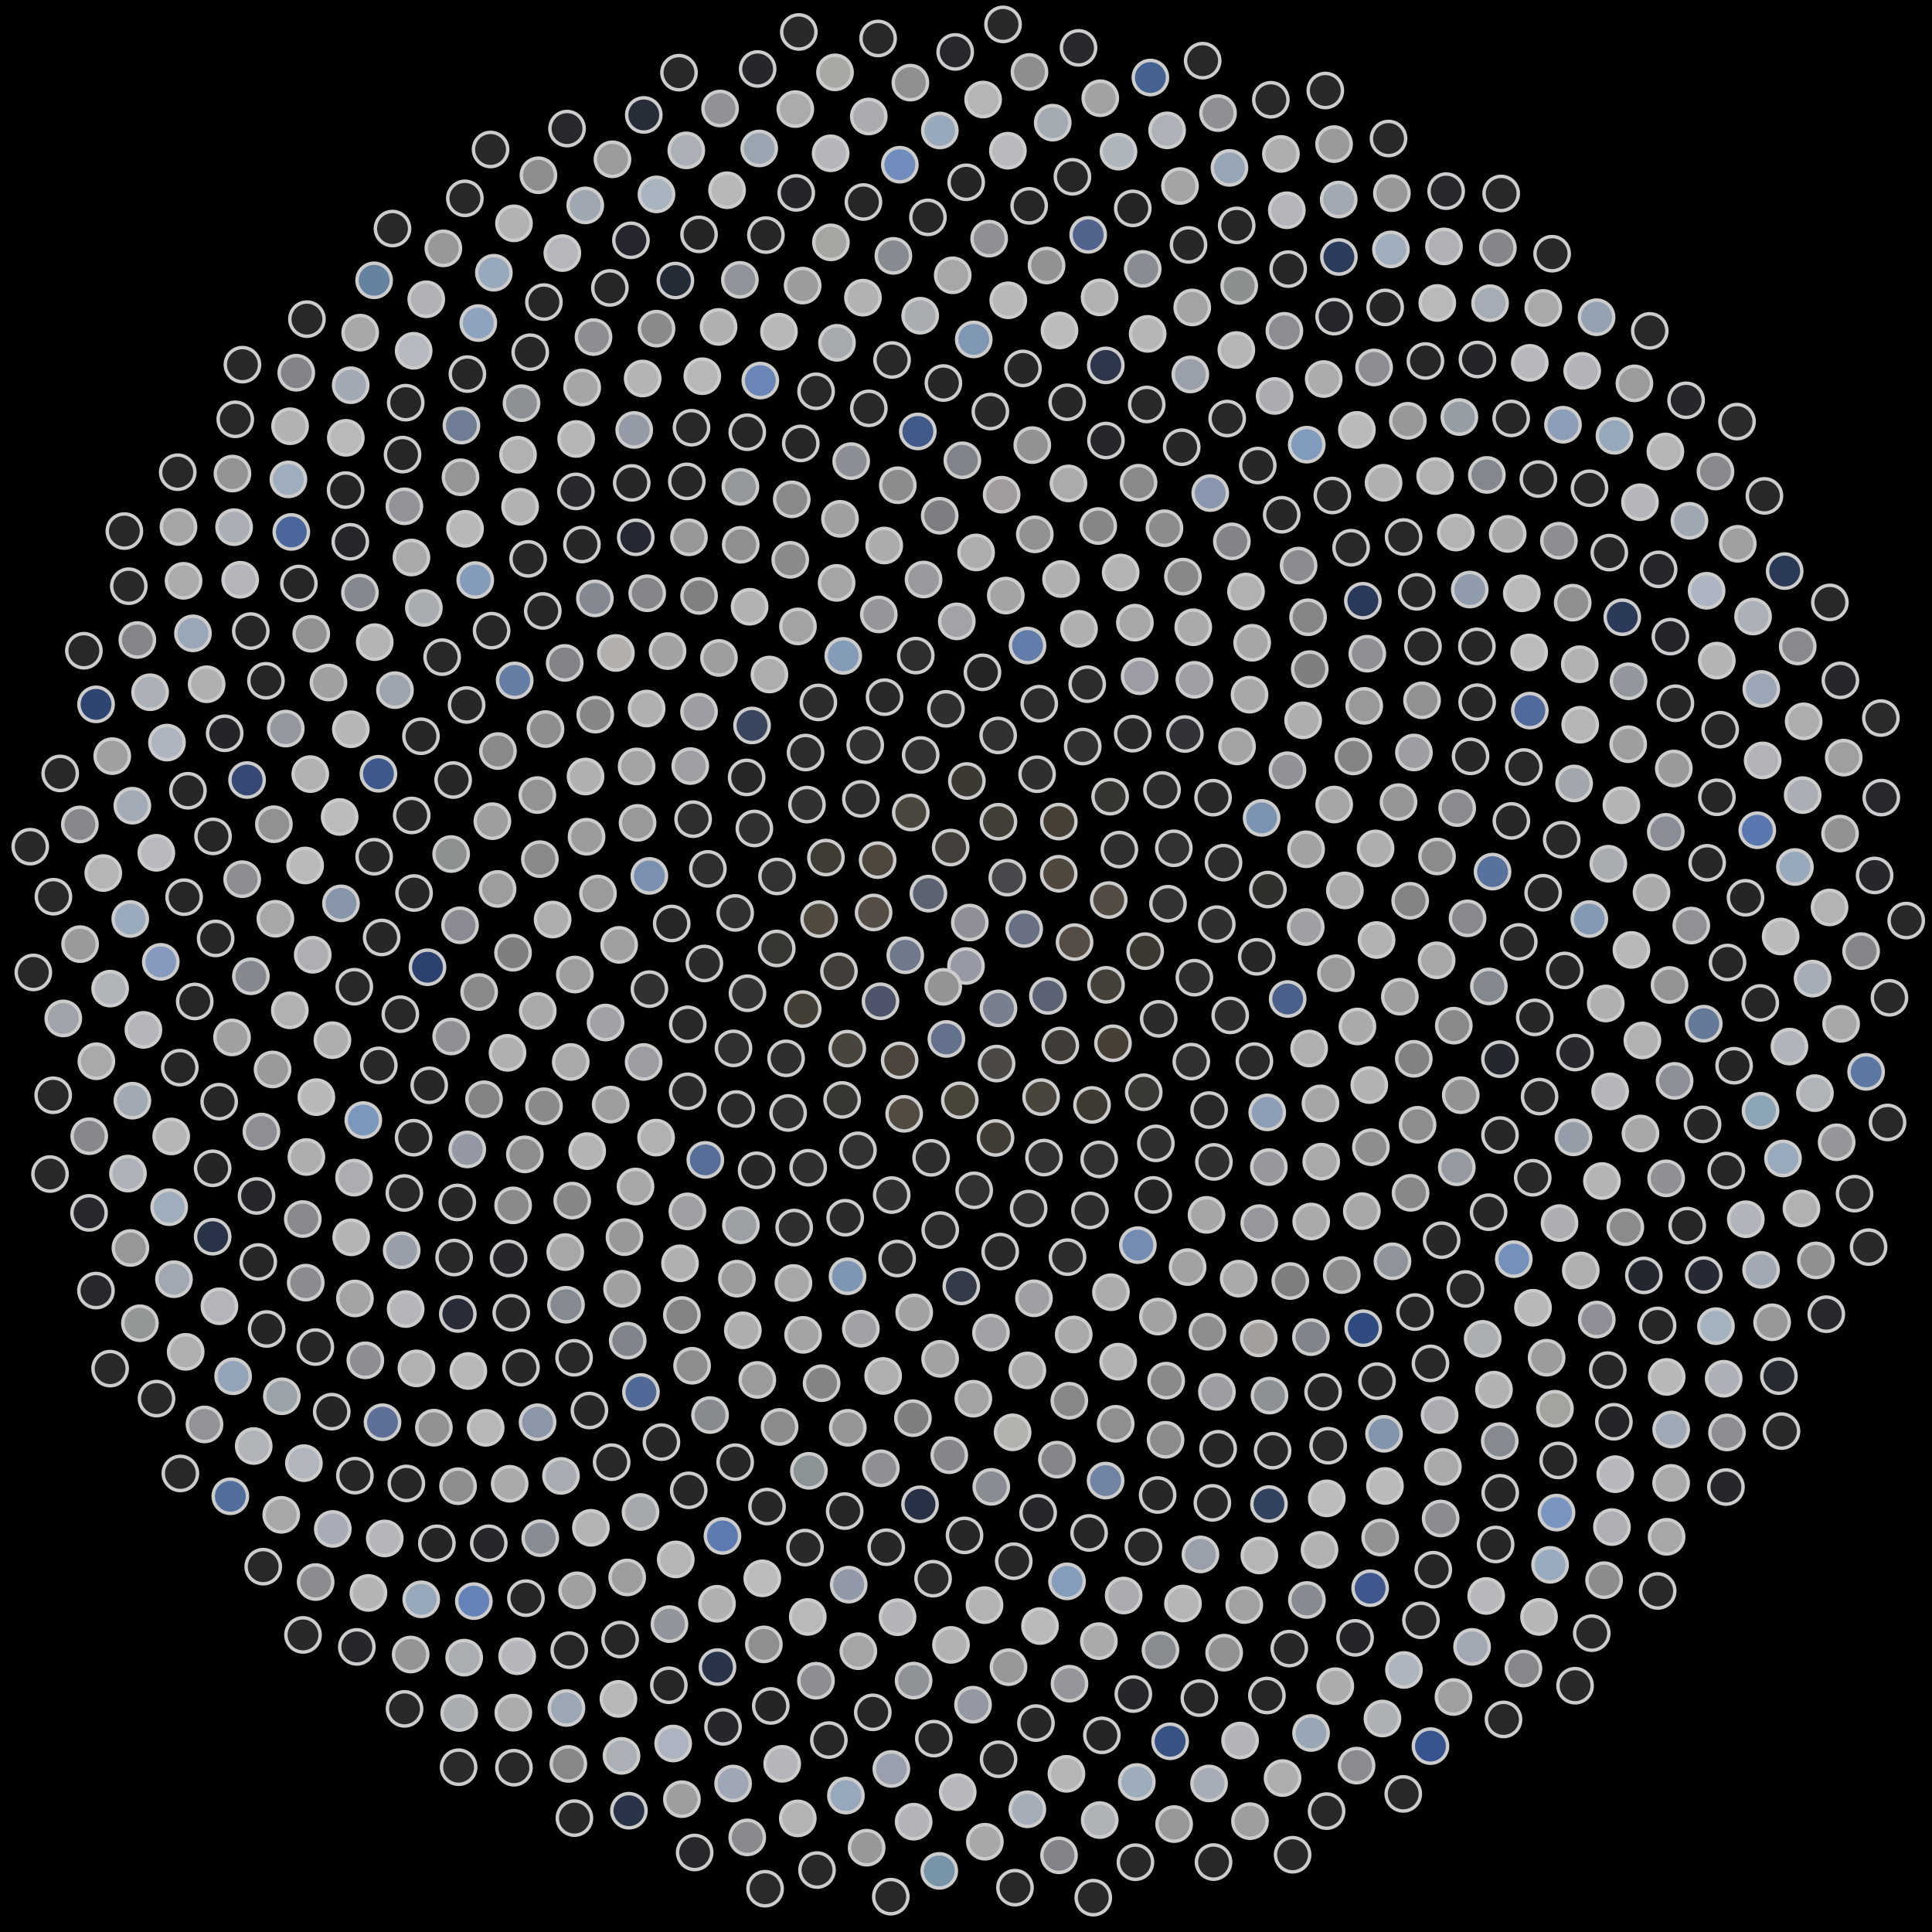 <svg xmlns="http://www.w3.org/2000/svg" width="563.921" height="563.921"><rect width="100%" height="100%" fill="black"/><circle cx="281.96" cy="281.96" r="5" fill="rgb(151,154,164)" stroke="#ccc" stroke-width="1"/><circle cx="275.32" cy="288.04" r="5" fill="rgb(148,147,150)" stroke="#ccc" stroke-width="1"/><circle cx="283.07" cy="269.28" r="5" fill="rgb(142,143,151)" stroke="#ccc" stroke-width="1"/><circle cx="291.44" cy="294.33" r="5" fill="rgb(120,127,142)" stroke="#ccc" stroke-width="1"/><circle cx="264.24" cy="278.83" r="5" fill="rgb(112,121,140)" stroke="#ccc" stroke-width="1"/><circle cx="298.94" cy="271.16" r="5" fill="rgb(105,112,132)" stroke="#ccc" stroke-width="1"/><circle cx="276.24" cy="303.25" r="5" fill="rgb(100,113,141)" stroke="#ccc" stroke-width="1"/><circle cx="270.99" cy="260.83" r="5" fill="rgb(91,98,113)" stroke="#ccc" stroke-width="1"/><circle cx="305.87" cy="290.69" r="5" fill="rgb(90,98,116)" stroke="#ccc" stroke-width="1"/><circle cx="257.00" cy="292.26" r="5" fill="rgb(78,85,107)" stroke="#ccc" stroke-width="1"/><circle cx="294.02" cy="256.18" r="5" fill="rgb(74,71,76)" stroke="#ccc" stroke-width="1"/><circle cx="290.89" cy="310.44" r="5" fill="rgb(76,72,70)" stroke="#ccc" stroke-width="1"/><circle cx="254.99" cy="266.33" r="5" fill="rgb(84,78,70)" stroke="#ccc" stroke-width="1"/><circle cx="313.65" cy="274.99" r="5" fill="rgb(85,77,69)" stroke="#ccc" stroke-width="1"/><circle cx="262.59" cy="309.51" r="5" fill="rgb(75,69,61)" stroke="#ccc" stroke-width="1"/><circle cx="277.48" cy="247.39" r="5" fill="rgb(67,63,58)" stroke="#ccc" stroke-width="1"/><circle cx="309.49" cy="305.16" r="5" fill="rgb(63,60,55)" stroke="#ccc" stroke-width="1"/><circle cx="244.88" cy="283.49" r="5" fill="rgb(65,61,56)" stroke="#ccc" stroke-width="1"/><circle cx="309.03" cy="255.03" r="5" fill="rgb(79,72,62)" stroke="#ccc" stroke-width="1"/><circle cx="280.15" cy="321.15" r="5" fill="rgb(73,68,58)" stroke="#ccc" stroke-width="1"/><circle cx="256.17" cy="251.06" r="5" fill="rgb(78,71,62)" stroke="#ccc" stroke-width="1"/><circle cx="322.84" cy="287.46" r="5" fill="rgb(69,64,57)" stroke="#ccc" stroke-width="1"/><circle cx="247.31" cy="306.07" r="5" fill="rgb(74,69,60)" stroke="#ccc" stroke-width="1"/><circle cx="291.43" cy="239.85" r="5" fill="rgb(66,63,56)" stroke="#ccc" stroke-width="1"/><circle cx="303.88" cy="320.22" r="5" fill="rgb(74,69,60)" stroke="#ccc" stroke-width="1"/><circle cx="239.09" cy="268.28" r="5" fill="rgb(80,74,64)" stroke="#ccc" stroke-width="1"/><circle cx="323.62" cy="262.71" r="5" fill="rgb(82,76,68)" stroke="#ccc" stroke-width="1"/><circle cx="263.91" cy="325.10" r="5" fill="rgb(81,75,66)" stroke="#ccc" stroke-width="1"/><circle cx="265.84" cy="237.15" r="5" fill="rgb(74,69,61)" stroke="#ccc" stroke-width="1"/><circle cx="324.86" cy="304.51" r="5" fill="rgb(70,64,55)" stroke="#ccc" stroke-width="1"/><circle cx="234.29" cy="294.53" r="5" fill="rgb(67,63,54)" stroke="#ccc" stroke-width="1"/><circle cx="309.06" cy="239.81" r="5" fill="rgb(70,63,54)" stroke="#ccc" stroke-width="1"/><circle cx="290.58" cy="332.14" r="5" fill="rgb(66,61,52)" stroke="#ccc" stroke-width="1"/><circle cx="241.08" cy="250.30" r="5" fill="rgb(63,60,53)" stroke="#ccc" stroke-width="1"/><circle cx="334.26" cy="277.63" r="5" fill="rgb(60,57,51)" stroke="#ccc" stroke-width="1"/><circle cx="245.80" cy="321.05" r="5" fill="rgb(55,54,50)" stroke="#ccc" stroke-width="1"/><circle cx="282.22" cy="227.96" r="5" fill="rgb(60,56,50)" stroke="#ccc" stroke-width="1"/><circle cx="318.74" cy="322.51" r="5" fill="rgb(63,58,50)" stroke="#ccc" stroke-width="1"/><circle cx="226.72" cy="276.84" r="5" fill="rgb(55,54,51)" stroke="#ccc" stroke-width="1"/><circle cx="326.73" cy="247.98" r="5" fill="rgb(46,47,46)" stroke="#ccc" stroke-width="1"/><circle cx="271.77" cy="337.96" r="5" fill="rgb(44,45,45)" stroke="#ccc" stroke-width="1"/><circle cx="251.27" cy="233.19" r="5" fill="rgb(44,45,44)" stroke="#ccc" stroke-width="1"/><circle cx="338.21" cy="297.38" r="5" fill="rgb(42,44,42)" stroke="#ccc" stroke-width="1"/><circle cx="229.45" cy="308.91" r="5" fill="rgb(46,47,46)" stroke="#ccc" stroke-width="1"/><circle cx="302.71" cy="225.98" r="5" fill="rgb(47,48,46)" stroke="#ccc" stroke-width="1"/><circle cx="304.72" cy="337.88" r="5" fill="rgb(50,50,48)" stroke="#ccc" stroke-width="1"/><circle cx="226.80" cy="255.82" r="5" fill="rgb(49,50,49)" stroke="#ccc" stroke-width="1"/><circle cx="340.92" cy="263.78" r="5" fill="rgb(51,51,50)" stroke="#ccc" stroke-width="1"/><circle cx="250.43" cy="335.76" r="5" fill="rgb(50,51,48)" stroke="#ccc" stroke-width="1"/><circle cx="268.73" cy="220.36" r="5" fill="rgb(50,51,48)" stroke="#ccc" stroke-width="1"/><circle cx="333.84" cy="318.81" r="5" fill="rgb(56,56,53)" stroke="#ccc" stroke-width="1"/><circle cx="218.18" cy="289.91" r="5" fill="rgb(51,52,50)" stroke="#ccc" stroke-width="1"/><circle cx="324.03" cy="232.54" r="5" fill="rgb(53,53,50)" stroke="#ccc" stroke-width="1"/><circle cx="284.35" cy="347.44" r="5" fill="rgb(50,50,48)" stroke="#ccc" stroke-width="1"/><circle cx="235.54" cy="234.85" r="5" fill="rgb(49,50,48)" stroke="#ccc" stroke-width="1"/><circle cx="348.62" cy="285.37" r="5" fill="rgb(46,47,46)" stroke="#ccc" stroke-width="1"/><circle cx="230.04" cy="324.86" r="5" fill="rgb(48,49,46)" stroke="#ccc" stroke-width="1"/><circle cx="291.35" cy="214.66" r="5" fill="rgb(48,49,47)" stroke="#ccc" stroke-width="1"/><circle cx="320.83" cy="338.41" r="5" fill="rgb(48,49,47)" stroke="#ccc" stroke-width="1"/><circle cx="214.59" cy="266.46" r="5" fill="rgb(49,50,47)" stroke="#ccc" stroke-width="1"/><circle cx="342.62" cy="247.60" r="5" fill="rgb(50,50,48)" stroke="#ccc" stroke-width="1"/><circle cx="260.27" cy="348.82" r="5" fill="rgb(49,50,47)" stroke="#ccc" stroke-width="1"/><circle cx="252.55" cy="217.48" r="5" fill="rgb(49,49,47)" stroke="#ccc" stroke-width="1"/><circle cx="347.72" cy="309.86" r="5" fill="rgb(48,49,47)" stroke="#ccc" stroke-width="1"/><circle cx="214.09" cy="306.00" r="5" fill="rgb(48,48,46)" stroke="#ccc" stroke-width="1"/><circle cx="316.03" cy="217.90" r="5" fill="rgb(49,50,48)" stroke="#ccc" stroke-width="1"/><circle cx="300.25" cy="352.75" r="5" fill="rgb(48,49,46)" stroke="#ccc" stroke-width="1"/><circle cx="220.19" cy="241.82" r="5" fill="rgb(49,49,47)" stroke="#ccc" stroke-width="1"/><circle cx="355.16" cy="269.75" r="5" fill="rgb(47,48,46)" stroke="#ccc" stroke-width="1"/><circle cx="235.90" cy="340.84" r="5" fill="rgb(47,47,45)" stroke="#ccc" stroke-width="1"/><circle cx="276.11" cy="206.89" r="5" fill="rgb(47,47,45)" stroke="#ccc" stroke-width="1"/><circle cx="337.38" cy="333.73" r="5" fill="rgb(47,47,45)" stroke="#ccc" stroke-width="1"/><circle cx="205.60" cy="281.22" r="5" fill="rgb(43,44,42)" stroke="#ccc" stroke-width="1"/><circle cx="339.17" cy="230.57" r="5" fill="rgb(45,45,43)" stroke="#ccc" stroke-width="1"/><circle cx="274.44" cy="359.02" r="5" fill="rgb(44,44,43)" stroke="#ccc" stroke-width="1"/><circle cx="235.14" cy="219.65" r="5" fill="rgb(44,44,42)" stroke="#ccc" stroke-width="1"/><circle cx="359.08" cy="296.38" r="5" fill="rgb(45,45,43)" stroke="#ccc" stroke-width="1"/><circle cx="214.91" cy="323.70" r="5" fill="rgb(43,44,42)" stroke="#ccc" stroke-width="1"/><circle cx="303.34" cy="205.40" r="5" fill="rgb(44,44,42)" stroke="#ccc" stroke-width="1"/><circle cx="318.14" cy="353.31" r="5" fill="rgb(45,45,43)" stroke="#ccc" stroke-width="1"/><circle cx="206.62" cy="253.61" r="5" fill="rgb(46,47,44)" stroke="#ccc" stroke-width="1"/><circle cx="357.13" cy="251.79" r="5" fill="rgb(44,45,43)" stroke="#ccc" stroke-width="1"/><circle cx="246.70" cy="355.44" r="5" fill="rgb(42,43,42)" stroke="#ccc" stroke-width="1"/><circle cx="258.19" cy="203.49" r="5" fill="rgb(40,41,40)" stroke="#ccc" stroke-width="1"/><circle cx="352.92" cy="324.01" r="5" fill="rgb(39,40,40)" stroke="#ccc" stroke-width="1"/><circle cx="200.75" cy="298.99" r="5" fill="rgb(39,40,40)" stroke="#ccc" stroke-width="1"/><circle cx="330.63" cy="214.15" r="5" fill="rgb(40,41,41)" stroke="#ccc" stroke-width="1"/><circle cx="291.94" cy="365.31" r="5" fill="rgb(39,40,40)" stroke="#ccc" stroke-width="1"/><circle cx="217.94" cy="226.92" r="5" fill="rgb(38,40,40)" stroke="#ccc" stroke-width="1"/><circle cx="366.82" cy="279.28" r="5" fill="rgb(37,38,39)" stroke="#ccc" stroke-width="1"/><circle cx="220.85" cy="341.59" r="5" fill="rgb(38,39,39)" stroke="#ccc" stroke-width="1"/><circle cx="286.76" cy="196.24" r="5" fill="rgb(36,38,38)" stroke="#ccc" stroke-width="1"/><circle cx="336.62" cy="348.78" r="5" fill="rgb(36,37,38)" stroke="#ccc" stroke-width="1"/><circle cx="196.06" cy="269.55" r="5" fill="rgb(37,38,38)" stroke="#ccc" stroke-width="1"/><circle cx="354.07" cy="232.83" r="5" fill="rgb(40,41,40)" stroke="#ccc" stroke-width="1"/><circle cx="261.87" cy="367.35" r="5" fill="rgb(42,43,41)" stroke="#ccc" stroke-width="1"/><circle cx="238.87" cy="205.03" r="5" fill="rgb(44,44,42)" stroke="#ccc" stroke-width="1"/><circle cx="366.14" cy="309.72" r="5" fill="rgb(41,42,41)" stroke="#ccc" stroke-width="1"/><circle cx="200.72" cy="318.54" r="5" fill="rgb(43,43,42)" stroke="#ccc" stroke-width="1"/><circle cx="317.34" cy="199.70" r="5" fill="rgb(44,44,42)" stroke="#ccc" stroke-width="1"/><circle cx="311.59" cy="366.94" r="5" fill="rgb(45,45,43)" stroke="#ccc" stroke-width="1"/><circle cx="202.31" cy="239.10" r="5" fill="rgb(46,46,44)" stroke="#ccc" stroke-width="1"/><circle cx="370.08" cy="259.65" r="5" fill="rgb(47,47,44)" stroke="#ccc" stroke-width="1"/><circle cx="231.81" cy="358.30" r="5" fill="rgb(47,47,45)" stroke="#ccc" stroke-width="1"/><circle cx="267.30" cy="191.36" r="5" fill="rgb(46,46,45)" stroke="#ccc" stroke-width="1"/><circle cx="354.32" cy="339.14" r="5" fill="rgb(46,47,47)" stroke="#ccc" stroke-width="1"/><circle cx="189.55" cy="288.71" r="5" fill="rgb(48,49,50)" stroke="#ccc" stroke-width="1"/><circle cx="345.84" cy="214.24" r="5" fill="rgb(49,51,56)" stroke="#ccc" stroke-width="1"/><circle cx="280.59" cy="375.48" r="5" fill="rgb(52,58,71)" stroke="#ccc" stroke-width="1"/><circle cx="219.51" cy="211.75" r="5" fill="rgb(58,70,93)" stroke="#ccc" stroke-width="1"/><circle cx="375.86" cy="291.59" r="5" fill="rgb(74,96,139)" stroke="#ccc" stroke-width="1"/><circle cx="205.87" cy="338.55" r="5" fill="rgb(87,110,153)" stroke="#ccc" stroke-width="1"/><circle cx="299.92" cy="188.42" r="5" fill="rgb(98,125,170)" stroke="#ccc" stroke-width="1"/><circle cx="332.12" cy="363.43" r="5" fill="rgb(116,140,180)" stroke="#ccc" stroke-width="1"/><circle cx="189.54" cy="255.66" r="5" fill="rgb(123,144,177)" stroke="#ccc" stroke-width="1"/><circle cx="368.25" cy="238.73" r="5" fill="rgb(123,147,177)" stroke="#ccc" stroke-width="1"/><circle cx="247.38" cy="372.52" r="5" fill="rgb(126,150,180)" stroke="#ccc" stroke-width="1"/><circle cx="246.14" cy="191.44" r="5" fill="rgb(133,156,184)" stroke="#ccc" stroke-width="1"/><circle cx="369.89" cy="324.69" r="5" fill="rgb(141,158,182)" stroke="#ccc" stroke-width="1"/><circle cx="187.86" cy="309.97" r="5" fill="rgb(156,157,163)" stroke="#ccc" stroke-width="1"/><circle cx="332.64" cy="197.39" r="5" fill="rgb(155,156,164)" stroke="#ccc" stroke-width="1"/><circle cx="301.80" cy="378.95" r="5" fill="rgb(160,160,164)" stroke="#ccc" stroke-width="1"/><circle cx="201.48" cy="223.60" r="5" fill="rgb(158,159,163)" stroke="#ccc" stroke-width="1"/><circle cx="381.12" cy="270.58" r="5" fill="rgb(159,160,163)" stroke="#ccc" stroke-width="1"/><circle cx="216.26" cy="357.64" r="5" fill="rgb(156,159,164)" stroke="#ccc" stroke-width="1"/><circle cx="279.27" cy="181.37" r="5" fill="rgb(162,162,167)" stroke="#ccc" stroke-width="1"/><circle cx="352.17" cy="354.60" r="5" fill="rgb(166,166,169)" stroke="#ccc" stroke-width="1"/><circle cx="180.72" cy="275.79" r="5" fill="rgb(159,158,160)" stroke="#ccc" stroke-width="1"/><circle cx="361.08" cy="217.87" r="5" fill="rgb(163,163,164)" stroke="#ccc" stroke-width="1"/><circle cx="266.85" cy="383.06" r="5" fill="rgb(162,162,163)" stroke="#ccc" stroke-width="1"/><circle cx="224.59" cy="196.88" r="5" fill="rgb(173,173,173)" stroke="#ccc" stroke-width="1"/><circle cx="382.12" cy="306.04" r="5" fill="rgb(175,175,176)" stroke="#ccc" stroke-width="1"/><circle cx="191.50" cy="332.05" r="5" fill="rgb(177,177,178)" stroke="#ccc" stroke-width="1"/><circle cx="314.95" cy="183.55" r="5" fill="rgb(176,176,178)" stroke="#ccc" stroke-width="1"/><circle cx="324.27" cy="377.17" r="5" fill="rgb(172,172,174)" stroke="#ccc" stroke-width="1"/><circle cx="186.10" cy="240.18" r="5" fill="rgb(153,153,154)" stroke="#ccc" stroke-width="1"/><circle cx="381.23" cy="247.89" r="5" fill="rgb(162,162,163)" stroke="#ccc" stroke-width="1"/><circle cx="231.59" cy="374.48" r="5" fill="rgb(166,167,168)" stroke="#ccc" stroke-width="1"/><circle cx="256.51" cy="179.34" r="5" fill="rgb(149,150,154)" stroke="#ccc" stroke-width="1"/><circle cx="370.36" cy="340.65" r="5" fill="rgb(150,152,158)" stroke="#ccc" stroke-width="1"/><circle cx="176.76" cy="298.46" r="5" fill="rgb(161,161,167)" stroke="#ccc" stroke-width="1"/><circle cx="348.63" cy="198.43" r="5" fill="rgb(157,159,164)" stroke="#ccc" stroke-width="1"/><circle cx="289.25" cy="388.96" r="5" fill="rgb(160,160,165)" stroke="#ccc" stroke-width="1"/><circle cx="204.04" cy="207.73" r="5" fill="rgb(157,158,163)" stroke="#ccc" stroke-width="1"/><circle cx="389.94" cy="284.07" r="5" fill="rgb(153,153,155)" stroke="#ccc" stroke-width="1"/><circle cx="200.64" cy="353.59" r="5" fill="rgb(159,159,163)" stroke="#ccc" stroke-width="1"/><circle cx="293.58" cy="173.84" r="5" fill="rgb(164,164,167)" stroke="#ccc" stroke-width="1"/><circle cx="346.65" cy="369.84" r="5" fill="rgb(163,162,163)" stroke="#ccc" stroke-width="1"/><circle cx="174.54" cy="260.79" r="5" fill="rgb(155,155,158)" stroke="#ccc" stroke-width="1"/><circle cx="375.79" cy="224.82" r="5" fill="rgb(145,146,152)" stroke="#ccc" stroke-width="1"/><circle cx="251.27" cy="387.83" r="5" fill="rgb(160,161,164)" stroke="#ccc" stroke-width="1"/><circle cx="232.91" cy="182.84" r="5" fill="rgb(163,163,166)" stroke="#ccc" stroke-width="1"/><circle cx="385.42" cy="322.05" r="5" fill="rgb(165,165,168)" stroke="#ccc" stroke-width="1"/><circle cx="178.25" cy="322.42" r="5" fill="rgb(157,157,160)" stroke="#ccc" stroke-width="1"/><circle cx="331.26" cy="181.74" r="5" fill="rgb(167,167,168)" stroke="#ccc" stroke-width="1"/><circle cx="313.40" cy="389.51" r="5" fill="rgb(170,170,172)" stroke="#ccc" stroke-width="1"/><circle cx="185.82" cy="223.71" r="5" fill="rgb(164,163,166)" stroke="#ccc" stroke-width="1"/><circle cx="392.55" cy="259.90" r="5" fill="rgb(169,168,171)" stroke="#ccc" stroke-width="1"/><circle cx="215.10" cy="373.22" r="5" fill="rgb(155,155,158)" stroke="#ccc" stroke-width="1"/><circle cx="269.57" cy="169.15" r="5" fill="rgb(154,154,158)" stroke="#ccc" stroke-width="1"/><circle cx="367.56" cy="357.01" r="5" fill="rgb(150,151,156)" stroke="#ccc" stroke-width="1"/><circle cx="167.79" cy="284.45" r="5" fill="rgb(157,157,160)" stroke="#ccc" stroke-width="1"/><circle cx="364.72" cy="202.76" r="5" fill="rgb(167,167,169)" stroke="#ccc" stroke-width="1"/><circle cx="274.41" cy="396.62" r="5" fill="rgb(162,162,164)" stroke="#ccc" stroke-width="1"/><circle cx="209.86" cy="192.04" r="5" fill="rgb(157,158,160)" stroke="#ccc" stroke-width="1"/><circle cx="396.21" cy="299.61" r="5" fill="rgb(170,170,171)" stroke="#ccc" stroke-width="1"/><circle cx="185.50" cy="346.32" r="5" fill="rgb(167,166,168)" stroke="#ccc" stroke-width="1"/><circle cx="309.70" cy="169.01" r="5" fill="rgb(177,176,176)" stroke="#ccc" stroke-width="1"/><circle cx="337.97" cy="384.29" r="5" fill="rgb(162,162,162)" stroke="#ccc" stroke-width="1"/><circle cx="171.21" cy="244.23" r="5" fill="rgb(156,156,158)" stroke="#ccc" stroke-width="1"/><circle cx="389.43" cy="234.83" r="5" fill="rgb(166,165,166)" stroke="#ccc" stroke-width="1"/><circle cx="234.41" cy="389.62" r="5" fill="rgb(165,164,165)" stroke="#ccc" stroke-width="1"/><circle cx="244.19" cy="170.13" r="5" fill="rgb(165,165,166)" stroke="#ccc" stroke-width="1"/><circle cx="385.65" cy="339.07" r="5" fill="rgb(169,169,171)" stroke="#ccc" stroke-width="1"/><circle cx="166.59" cy="309.97" r="5" fill="rgb(169,169,170)" stroke="#ccc" stroke-width="1"/><circle cx="348.29" cy="183.09" r="5" fill="rgb(170,170,171)" stroke="#ccc" stroke-width="1"/><circle cx="299.88" cy="400.01" r="5" fill="rgb(170,170,172)" stroke="#ccc" stroke-width="1"/><circle cx="188.74" cy="206.81" r="5" fill="rgb(177,176,177)" stroke="#ccc" stroke-width="1"/><circle cx="401.80" cy="274.38" r="5" fill="rgb(178,178,179)" stroke="#ccc" stroke-width="1"/><circle cx="198.48" cy="368.74" r="5" fill="rgb(176,176,179)" stroke="#ccc" stroke-width="1"/><circle cx="284.91" cy="161.25" r="5" fill="rgb(172,173,174)" stroke="#ccc" stroke-width="1"/><circle cx="361.55" cy="373.21" r="5" fill="rgb(169,169,172)" stroke="#ccc" stroke-width="1"/><circle cx="161.30" cy="268.40" r="5" fill="rgb(172,173,174)" stroke="#ccc" stroke-width="1"/><circle cx="380.36" cy="210.26" r="5" fill="rgb(174,174,175)" stroke="#ccc" stroke-width="1"/><circle cx="257.77" cy="401.62" r="5" fill="rgb(175,175,176)" stroke="#ccc" stroke-width="1"/><circle cx="218.80" cy="177.10" r="5" fill="rgb(177,177,177)" stroke="#ccc" stroke-width="1"/><circle cx="399.68" cy="316.71" r="5" fill="rgb(178,178,178)" stroke="#ccc" stroke-width="1"/><circle cx="171.39" cy="336.00" r="5" fill="rgb(180,180,179)" stroke="#ccc" stroke-width="1"/><circle cx="327.11" cy="167.11" r="5" fill="rgb(180,179,179)" stroke="#ccc" stroke-width="1"/><circle cx="326.37" cy="397.45" r="5" fill="rgb(177,177,177)" stroke="#ccc" stroke-width="1"/><circle cx="170.91" cy="226.65" r="5" fill="rgb(176,176,176)" stroke="#ccc" stroke-width="1"/><circle cx="401.51" cy="247.64" r="5" fill="rgb(174,174,174)" stroke="#ccc" stroke-width="1"/><circle cx="216.82" cy="388.30" r="5" fill="rgb(174,174,174)" stroke="#ccc" stroke-width="1"/><circle cx="258.10" cy="159.23" r="5" fill="rgb(173,172,173)" stroke="#ccc" stroke-width="1"/><circle cx="382.72" cy="356.54" r="5" fill="rgb(171,170,171)" stroke="#ccc" stroke-width="1"/><circle cx="156.97" cy="295.07" r="5" fill="rgb(170,169,170)" stroke="#ccc" stroke-width="1"/><circle cx="365.49" cy="187.62" r="5" fill="rgb(165,166,166)" stroke="#ccc" stroke-width="1"/><circle cx="284.10" cy="408.26" r="5" fill="rgb(163,163,164)" stroke="#ccc" stroke-width="1"/><circle cx="194.85" cy="190.04" r="5" fill="rgb(162,162,162)" stroke="#ccc" stroke-width="1"/><circle cx="408.60" cy="290.92" r="5" fill="rgb(158,158,160)" stroke="#ccc" stroke-width="1"/><circle cx="182.28" cy="361.10" r="5" fill="rgb(152,152,154)" stroke="#ccc" stroke-width="1"/><circle cx="302.05" cy="155.96" r="5" fill="rgb(144,145,146)" stroke="#ccc" stroke-width="1"/><circle cx="352.43" cy="388.71" r="5" fill="rgb(142,142,144)" stroke="#ccc" stroke-width="1"/><circle cx="157.58" cy="250.77" r="5" fill="rgb(137,137,139)" stroke="#ccc" stroke-width="1"/><circle cx="395.02" cy="220.79" r="5" fill="rgb(132,132,135)" stroke="#ccc" stroke-width="1"/><circle cx="239.81" cy="403.73" r="5" fill="rgb(132,132,135)" stroke="#ccc" stroke-width="1"/><circle cx="230.66" cy="163.41" r="5" fill="rgb(138,138,139)" stroke="#ccc" stroke-width="1"/><circle cx="400.15" cy="334.85" r="5" fill="rgb(142,142,141)" stroke="#ccc" stroke-width="1"/><circle cx="158.79" cy="322.90" r="5" fill="rgb(138,138,139)" stroke="#ccc" stroke-width="1"/><circle cx="345.28" cy="168.30" r="5" fill="rgb(136,135,137)" stroke="#ccc" stroke-width="1"/><circle cx="312.12" cy="408.85" r="5" fill="rgb(137,136,137)" stroke="#ccc" stroke-width="1"/><circle cx="173.75" cy="208.59" r="5" fill="rgb(134,134,134)" stroke="#ccc" stroke-width="1"/><circle cx="411.61" cy="262.92" r="5" fill="rgb(131,131,132)" stroke="#ccc" stroke-width="1"/><circle cx="199.03" cy="383.82" r="5" fill="rgb(131,131,133)" stroke="#ccc" stroke-width="1"/><circle cx="274.29" cy="150.53" r="5" fill="rgb(126,126,130)" stroke="#ccc" stroke-width="1"/><circle cx="376.62" cy="373.91" r="5" fill="rgb(126,126,129)" stroke="#ccc" stroke-width="1"/><circle cx="149.74" cy="278.09" r="5" fill="rgb(126,125,128)" stroke="#ccc" stroke-width="1"/><circle cx="382.30" cy="195.30" r="5" fill="rgb(127,127,129)" stroke="#ccc" stroke-width="1"/><circle cx="266.47" cy="413.94" r="5" fill="rgb(128,127,128)" stroke="#ccc" stroke-width="1"/><circle cx="204.05" cy="173.94" r="5" fill="rgb(128,128,130)" stroke="#ccc" stroke-width="1"/><circle cx="412.67" cy="309.05" r="5" fill="rgb(130,130,131)" stroke="#ccc" stroke-width="1"/><circle cx="167.02" cy="350.44" r="5" fill="rgb(133,134,135)" stroke="#ccc" stroke-width="1"/><circle cx="320.55" cy="153.54" r="5" fill="rgb(134,134,135)" stroke="#ccc" stroke-width="1"/><circle cx="340.39" cy="402.99" r="5" fill="rgb(138,138,138)" stroke="#ccc" stroke-width="1"/><circle cx="156.84" cy="232.07" r="5" fill="rgb(147,147,147)" stroke="#ccc" stroke-width="1"/><circle cx="408.20" cy="234.12" r="5" fill="rgb(150,149,149)" stroke="#ccc" stroke-width="1"/><circle cx="221.05" cy="402.78" r="5" fill="rgb(155,155,155)" stroke="#ccc" stroke-width="1"/><circle cx="245.18" cy="151.44" r="5" fill="rgb(160,160,160)" stroke="#ccc" stroke-width="1"/><circle cx="397.50" cy="353.51" r="5" fill="rgb(167,167,167)" stroke="#ccc" stroke-width="1"/><circle cx="148.14" cy="307.30" r="5" fill="rgb(177,176,175)" stroke="#ccc" stroke-width="1"/><circle cx="363.69" cy="172.65" r="5" fill="rgb(179,177,175)" stroke="#ccc" stroke-width="1"/><circle cx="295.56" cy="418.07" r="5" fill="rgb(180,178,175)" stroke="#ccc" stroke-width="1"/><circle cx="179.77" cy="190.59" r="5" fill="rgb(178,175,172)" stroke="#ccc" stroke-width="1"/><circle cx="419.33" cy="280.30" r="5" fill="rgb(169,167,165)" stroke="#ccc" stroke-width="1"/><circle cx="181.57" cy="376.17" r="5" fill="rgb(162,160,158)" stroke="#ccc" stroke-width="1"/><circle cx="292.36" cy="144.39" r="5" fill="rgb(159,156,155)" stroke="#ccc" stroke-width="1"/><circle cx="367.40" cy="390.66" r="5" fill="rgb(162,159,156)" stroke="#ccc" stroke-width="1"/><circle cx="145.24" cy="259.47" r="5" fill="rgb(159,157,155)" stroke="#ccc" stroke-width="1"/><circle cx="398.20" cy="206.03" r="5" fill="rgb(155,153,152)" stroke="#ccc" stroke-width="1"/><circle cx="247.46" cy="416.75" r="5" fill="rgb(151,148,148)" stroke="#ccc" stroke-width="1"/><circle cx="216.21" cy="159.01" r="5" fill="rgb(144,143,144)" stroke="#ccc" stroke-width="1"/><circle cx="413.77" cy="328.30" r="5" fill="rgb(142,141,142)" stroke="#ccc" stroke-width="1"/><circle cx="153.20" cy="336.94" r="5" fill="rgb(142,141,142)" stroke="#ccc" stroke-width="1"/><circle cx="339.89" cy="154.18" r="5" fill="rgb(141,140,140)" stroke="#ccc" stroke-width="1"/><circle cx="325.65" cy="415.58" r="5" fill="rgb(144,143,142)" stroke="#ccc" stroke-width="1"/><circle cx="159.23" cy="212.80" r="5" fill="rgb(143,142,141)" stroke="#ccc" stroke-width="1"/><circle cx="419.45" cy="249.99" r="5" fill="rgb(140,139,138)" stroke="#ccc" stroke-width="1"/><circle cx="202.01" cy="398.64" r="5" fill="rgb(142,141,141)" stroke="#ccc" stroke-width="1"/><circle cx="262.05" cy="141.63" r="5" fill="rgb(141,140,140)" stroke="#ccc" stroke-width="1"/><circle cx="391.65" cy="372.17" r="5" fill="rgb(140,139,141)" stroke="#ccc" stroke-width="1"/><circle cx="139.86" cy="289.55" r="5" fill="rgb(137,137,139)" stroke="#ccc" stroke-width="1"/><circle cx="381.81" cy="180.17" r="5" fill="rgb(134,134,136)" stroke="#ccc" stroke-width="1"/><circle cx="277.08" cy="424.75" r="5" fill="rgb(134,134,138)" stroke="#ccc" stroke-width="1"/><circle cx="188.92" cy="173.16" r="5" fill="rgb(134,134,138)" stroke="#ccc" stroke-width="1"/><circle cx="424.34" cy="299.37" r="5" fill="rgb(137,137,140)" stroke="#ccc" stroke-width="1"/><circle cx="164.99" cy="365.46" r="5" fill="rgb(167,167,169)" stroke="#ccc" stroke-width="1"/><circle cx="311.87" cy="141.10" r="5" fill="rgb(171,171,172)" stroke="#ccc" stroke-width="1"/><circle cx="355.20" cy="406.27" r="5" fill="rgb(157,157,164)" stroke="#ccc" stroke-width="1"/><circle cx="143.72" cy="239.69" r="5" fill="rgb(158,158,159)" stroke="#ccc" stroke-width="1"/><circle cx="412.70" cy="219.63" r="5" fill="rgb(157,158,163)" stroke="#ccc" stroke-width="1"/><circle cx="227.55" cy="416.50" r="5" fill="rgb(139,138,140)" stroke="#ccc" stroke-width="1"/><circle cx="231.10" cy="145.75" r="5" fill="rgb(138,137,138)" stroke="#ccc" stroke-width="1"/><circle cx="411.72" cy="348.17" r="5" fill="rgb(135,134,136)" stroke="#ccc" stroke-width="1"/><circle cx="141.28" cy="320.86" r="5" fill="rgb(131,131,133)" stroke="#ccc" stroke-width="1"/><circle cx="359.56" cy="158.02" r="5" fill="rgb(131,132,135)" stroke="#ccc" stroke-width="1"/><circle cx="308.51" cy="426.04" r="5" fill="rgb(131,133,137)" stroke="#ccc" stroke-width="1"/><circle cx="164.83" cy="193.49" r="5" fill="rgb(130,130,135)" stroke="#ccc" stroke-width="1"/><circle cx="428.36" cy="268.05" r="5" fill="rgb(136,137,142)" stroke="#ccc" stroke-width="1"/><circle cx="183.22" cy="391.31" r="5" fill="rgb(130,132,140)" stroke="#ccc" stroke-width="1"/><circle cx="280.90" cy="134.35" r="5" fill="rgb(129,131,139)" stroke="#ccc" stroke-width="1"/><circle cx="382.64" cy="390.29" r="5" fill="rgb(130,132,139)" stroke="#ccc" stroke-width="1"/><circle cx="134.28" cy="270.07" r="5" fill="rgb(138,139,146)" stroke="#ccc" stroke-width="1"/><circle cx="399.10" cy="190.80" r="5" fill="rgb(142,144,150)" stroke="#ccc" stroke-width="1"/><circle cx="257.11" cy="428.57" r="5" fill="rgb(143,144,148)" stroke="#ccc" stroke-width="1"/><circle cx="201.10" cy="156.84" r="5" fill="rgb(151,151,150)" stroke="#ccc" stroke-width="1"/><circle cx="426.37" cy="319.67" r="5" fill="rgb(147,145,146)" stroke="#ccc" stroke-width="1"/><circle cx="149.77" cy="351.83" r="5" fill="rgb(139,138,138)" stroke="#ccc" stroke-width="1"/><circle cx="332.33" cy="140.89" r="5" fill="rgb(137,137,137)" stroke="#ccc" stroke-width="1"/><circle cx="340.21" cy="420.25" r="5" fill="rgb(140,139,140)" stroke="#ccc" stroke-width="1"/><circle cx="145.35" cy="219.22" r="5" fill="rgb(137,136,138)" stroke="#ccc" stroke-width="1"/><circle cx="425.33" cy="235.86" r="5" fill="rgb(137,139,142)" stroke="#ccc" stroke-width="1"/><circle cx="207.25" cy="413.03" r="5" fill="rgb(135,139,143)" stroke="#ccc" stroke-width="1"/><circle cx="248.45" cy="134.59" r="5" fill="rgb(139,142,148)" stroke="#ccc" stroke-width="1"/><circle cx="406.44" cy="368.15" r="5" fill="rgb(143,147,154)" stroke="#ccc" stroke-width="1"/><circle cx="131.69" cy="302.53" r="5" fill="rgb(142,144,148)" stroke="#ccc" stroke-width="1"/><circle cx="379.04" cy="165.08" r="5" fill="rgb(140,140,144)" stroke="#ccc" stroke-width="1"/><circle cx="289.34" cy="433.99" r="5" fill="rgb(137,140,147)" stroke="#ccc" stroke-width="1"/><circle cx="173.64" cy="174.66" r="5" fill="rgb(132,136,144)" stroke="#ccc" stroke-width="1"/><circle cx="434.58" cy="287.92" r="5" fill="rgb(131,136,143)" stroke="#ccc" stroke-width="1"/><circle cx="165.20" cy="380.83" r="5" fill="rgb(133,137,144)" stroke="#ccc" stroke-width="1"/><circle cx="301.31" cy="129.92" r="5" fill="rgb(145,146,148)" stroke="#ccc" stroke-width="1"/><circle cx="370.55" cy="407.35" r="5" fill="rgb(142,145,148)" stroke="#ccc" stroke-width="1"/><circle cx="131.68" cy="249.28" r="5" fill="rgb(141,144,145)" stroke="#ccc" stroke-width="1"/><circle cx="415.07" cy="204.41" r="5" fill="rgb(144,146,146)" stroke="#ccc" stroke-width="1"/><circle cx="236.11" cy="429.31" r="5" fill="rgb(139,147,150)" stroke="#ccc" stroke-width="1"/><circle cx="216.12" cy="142.10" r="5" fill="rgb(149,152,155)" stroke="#ccc" stroke-width="1"/><circle cx="425.22" cy="340.71" r="5" fill="rgb(149,153,160)" stroke="#ccc" stroke-width="1"/><circle cx="136.39" cy="335.50" r="5" fill="rgb(147,152,164)" stroke="#ccc" stroke-width="1"/><circle cx="353.25" cy="143.92" r="5" fill="rgb(137,151,174)" stroke="#ccc" stroke-width="1"/><circle cx="322.71" cy="432.16" r="5" fill="rgb(113,131,163)" stroke="#ccc" stroke-width="1"/><circle cx="150.24" cy="198.60" r="5" fill="rgb(102,125,164)" stroke="#ccc" stroke-width="1"/><circle cx="435.65" cy="254.41" r="5" fill="rgb(88,114,157)" stroke="#ccc" stroke-width="1"/><circle cx="187.08" cy="406.30" r="5" fill="rgb(80,105,151)" stroke="#ccc" stroke-width="1"/><circle cx="267.90" cy="125.93" r="5" fill="rgb(65,90,137)" stroke="#ccc" stroke-width="1"/><circle cx="397.91" cy="387.69" r="5" fill="rgb(48,75,127)" stroke="#ccc" stroke-width="1"/><circle cx="124.78" cy="282.32" r="5" fill="rgb(44,65,109)" stroke="#ccc" stroke-width="1"/><circle cx="397.80" cy="175.35" r="5" fill="rgb(41,57,89)" stroke="#ccc" stroke-width="1"/><circle cx="268.54" cy="439.08" r="5" fill="rgb(39,48,69)" stroke="#ccc" stroke-width="1"/><circle cx="185.57" cy="156.83" r="5" fill="rgb(37,40,51)" stroke="#ccc" stroke-width="1"/><circle cx="437.81" cy="309.16" r="5" fill="rgb(37,39,46)" stroke="#ccc" stroke-width="1"/><circle cx="148.45" cy="367.32" r="5" fill="rgb(38,39,43)" stroke="#ccc" stroke-width="1"/><circle cx="322.81" cy="128.59" r="5" fill="rgb(38,39,42)" stroke="#ccc" stroke-width="1"/><circle cx="355.56" cy="422.87" r="5" fill="rgb(38,39,41)" stroke="#ccc" stroke-width="1"/><circle cx="132.27" cy="227.68" r="5" fill="rgb(38,39,41)" stroke="#ccc" stroke-width="1"/><circle cx="429.23" cy="220.77" r="5" fill="rgb(37,39,41)" stroke="#ccc" stroke-width="1"/><circle cx="214.59" cy="426.79" r="5" fill="rgb(38,39,41)" stroke="#ccc" stroke-width="1"/><circle cx="233.73" cy="129.42" r="5" fill="rgb(38,39,41)" stroke="#ccc" stroke-width="1"/><circle cx="420.79" cy="361.99" r="5" fill="rgb(38,39,41)" stroke="#ccc" stroke-width="1"/><circle cx="125.29" cy="316.78" r="5" fill="rgb(38,39,41)" stroke="#ccc" stroke-width="1"/><circle cx="374.11" cy="150.25" r="5" fill="rgb(38,39,41)" stroke="#ccc" stroke-width="1"/><circle cx="303.02" cy="441.57" r="5" fill="rgb(38,39,42)" stroke="#ccc" stroke-width="1"/><circle cx="158.42" cy="178.33" r="5" fill="rgb(38,39,41)" stroke="#ccc" stroke-width="1"/><circle cx="443.31" cy="274.92" r="5" fill="rgb(39,40,42)" stroke="#ccc" stroke-width="1"/><circle cx="167.57" cy="396.32" r="5" fill="rgb(38,40,41)" stroke="#ccc" stroke-width="1"/><circle cx="289.07" cy="120.12" r="5" fill="rgb(38,40,42)" stroke="#ccc" stroke-width="1"/><circle cx="386.20" cy="406.29" r="5" fill="rgb(38,39,41)" stroke="#ccc" stroke-width="1"/><circle cx="120.86" cy="260.66" r="5" fill="rgb(38,39,41)" stroke="#ccc" stroke-width="1"/><circle cx="415.34" cy="188.70" r="5" fill="rgb(39,40,42)" stroke="#ccc" stroke-width="1"/><circle cx="246.55" cy="441.06" r="5" fill="rgb(38,39,41)" stroke="#ccc" stroke-width="1"/><circle cx="200.47" cy="140.51" r="5" fill="rgb(38,39,41)" stroke="#ccc" stroke-width="1"/><circle cx="437.83" cy="331.29" r="5" fill="rgb(38,39,41)" stroke="#ccc" stroke-width="1"/><circle cx="133.48" cy="350.98" r="5" fill="rgb(38,39,41)" stroke="#ccc" stroke-width="1"/><circle cx="344.92" cy="130.54" r="5" fill="rgb(38,39,40)" stroke="#ccc" stroke-width="1"/><circle cx="337.90" cy="436.37" r="5" fill="rgb(38,39,41)" stroke="#ccc" stroke-width="1"/><circle cx="136.19" cy="205.77" r="5" fill="rgb(38,39,41)" stroke="#ccc" stroke-width="1"/><circle cx="441.15" cy="239.61" r="5" fill="rgb(38,39,41)" stroke="#ccc" stroke-width="1"/><circle cx="193.06" cy="420.93" r="5" fill="rgb(38,39,41)" stroke="#ccc" stroke-width="1"/><circle cx="253.60" cy="119.19" r="5" fill="rgb(38,40,41)" stroke="#ccc" stroke-width="1"/><circle cx="413.01" cy="382.97" r="5" fill="rgb(38,39,41)" stroke="#ccc" stroke-width="1"/><circle cx="116.85" cy="296.02" r="5" fill="rgb(38,40,41)" stroke="#ccc" stroke-width="1"/><circle cx="394.37" cy="159.88" r="5" fill="rgb(38,40,41)" stroke="#ccc" stroke-width="1"/><circle cx="281.53" cy="448.16" r="5" fill="rgb(38,39,41)" stroke="#ccc" stroke-width="1"/><circle cx="169.85" cy="158.94" r="5" fill="rgb(38,39,41)" stroke="#ccc" stroke-width="1"/><circle cx="447.97" cy="296.96" r="5" fill="rgb(38,39,41)" stroke="#ccc" stroke-width="1"/><circle cx="149.23" cy="383.18" r="5" fill="rgb(38,39,41)" stroke="#ccc" stroke-width="1"/><circle cx="311.50" cy="117.42" r="5" fill="rgb(38,39,40)" stroke="#ccc" stroke-width="1"/><circle cx="371.45" cy="423.44" r="5" fill="rgb(37,39,41)" stroke="#ccc" stroke-width="1"/><circle cx="120.17" cy="238.02" r="5" fill="rgb(38,39,41)" stroke="#ccc" stroke-width="1"/><circle cx="431.16" cy="204.96" r="5" fill="rgb(38,39,41)" stroke="#ccc" stroke-width="1"/><circle cx="223.88" cy="439.74" r="5" fill="rgb(38,39,41)" stroke="#ccc" stroke-width="1"/><circle cx="218.12" cy="126.16" r="5" fill="rgb(38,39,41)" stroke="#ccc" stroke-width="1"/><circle cx="434.50" cy="353.82" r="5" fill="rgb(38,39,41)" stroke="#ccc" stroke-width="1"/><circle cx="120.72" cy="332.08" r="5" fill="rgb(38,39,40)" stroke="#ccc" stroke-width="1"/><circle cx="367.12" cy="135.88" r="5" fill="rgb(38,39,40)" stroke="#ccc" stroke-width="1"/><circle cx="317.89" cy="447.44" r="5" fill="rgb(37,39,40)" stroke="#ccc" stroke-width="1"/><circle cx="143.49" cy="184.08" r="5" fill="rgb(37,39,40)" stroke="#ccc" stroke-width="1"/><circle cx="450.42" cy="260.57" r="5" fill="rgb(38,39,40)" stroke="#ccc" stroke-width="1"/><circle cx="172.04" cy="411.71" r="5" fill="rgb(37,39,40)" stroke="#ccc" stroke-width="1"/><circle cx="275.36" cy="111.80" r="5" fill="rgb(38,39,41)" stroke="#ccc" stroke-width="1"/><circle cx="401.93" cy="403.14" r="5" fill="rgb(38,39,40)" stroke="#ccc" stroke-width="1"/><circle cx="111.40" cy="273.63" r="5" fill="rgb(38,39,40)" stroke="#ccc" stroke-width="1"/><circle cx="413.53" cy="172.74" r="5" fill="rgb(38,39,40)" stroke="#ccc" stroke-width="1"/><circle cx="258.69" cy="451.61" r="5" fill="rgb(38,39,40)" stroke="#ccc" stroke-width="1"/><circle cx="184.39" cy="140.95" r="5" fill="rgb(38,39,40)" stroke="#ccc" stroke-width="1"/><circle cx="449.38" cy="320.08" r="5" fill="rgb(38,40,41)" stroke="#ccc" stroke-width="1"/><circle cx="132.55" cy="367.06" r="5" fill="rgb(38,40,41)" stroke="#ccc" stroke-width="1"/><circle cx="334.71" cy="118.06" r="5" fill="rgb(38,40,41)" stroke="#ccc" stroke-width="1"/><circle cx="353.87" cy="438.66" r="5" fill="rgb(38,39,41)" stroke="#ccc" stroke-width="1"/><circle cx="122.87" cy="214.90" r="5" fill="rgb(38,39,41)" stroke="#ccc" stroke-width="1"/><circle cx="444.79" cy="223.87" r="5" fill="rgb(38,40,41)" stroke="#ccc" stroke-width="1"/><circle cx="201.03" cy="435.00" r="5" fill="rgb(38,39,41)" stroke="#ccc" stroke-width="1"/><circle cx="238.21" cy="114.22" r="5" fill="rgb(38,40,41)" stroke="#ccc" stroke-width="1"/><circle cx="427.73" cy="376.22" r="5" fill="rgb(38,40,41)" stroke="#ccc" stroke-width="1"/><circle cx="110.58" cy="310.96" r="5" fill="rgb(39,40,41)" stroke="#ccc" stroke-width="1"/><circle cx="388.89" cy="144.63" r="5" fill="rgb(38,39,41)" stroke="#ccc" stroke-width="1"/><circle cx="295.90" cy="455.69" r="5" fill="rgb(38,39,40)" stroke="#ccc" stroke-width="1"/><circle cx="154.16" cy="163.12" r="5" fill="rgb(38,39,40)" stroke="#ccc" stroke-width="1"/><circle cx="456.70" cy="283.26" r="5" fill="rgb(38,39,40)" stroke="#ccc" stroke-width="1"/><circle cx="152.06" cy="399.19" r="5" fill="rgb(38,39,40)" stroke="#ccc" stroke-width="1"/><circle cx="298.58" cy="107.54" r="5" fill="rgb(38,39,40)" stroke="#ccc" stroke-width="1"/><circle cx="387.67" cy="421.98" r="5" fill="rgb(38,40,41)" stroke="#ccc" stroke-width="1"/><circle cx="109.21" cy="250.07" r="5" fill="rgb(38,39,41)" stroke="#ccc" stroke-width="1"/><circle cx="431.08" cy="188.66" r="5" fill="rgb(38,40,40)" stroke="#ccc" stroke-width="1"/><circle cx="234.97" cy="451.71" r="5" fill="rgb(39,41,42)" stroke="#ccc" stroke-width="1"/><circle cx="201.84" cy="124.85" r="5" fill="rgb(38,40,41)" stroke="#ccc" stroke-width="1"/><circle cx="447.38" cy="343.77" r="5" fill="rgb(38,40,41)" stroke="#ccc" stroke-width="1"/><circle cx="118.02" cy="348.21" r="5" fill="rgb(38,40,41)" stroke="#ccc" stroke-width="1"/><circle cx="358.20" cy="122.16" r="5" fill="rgb(38,40,41)" stroke="#ccc" stroke-width="1"/><circle cx="333.75" cy="451.50" r="5" fill="rgb(39,40,41)" stroke="#ccc" stroke-width="1"/><circle cx="129.05" cy="191.81" r="5" fill="rgb(38,40,41)" stroke="#ccc" stroke-width="1"/><circle cx="455.83" cy="245.09" r="5" fill="rgb(38,40,41)" stroke="#ccc" stroke-width="1"/><circle cx="178.53" cy="426.78" r="5" fill="rgb(38,40,41)" stroke="#ccc" stroke-width="1"/><circle cx="260.38" cy="105.08" r="5" fill="rgb(38,40,41)" stroke="#ccc" stroke-width="1"/><circle cx="417.53" cy="397.95" r="5" fill="rgb(38,40,41)" stroke="#ccc" stroke-width="1"/><circle cx="103.42" cy="288.01" r="5" fill="rgb(38,40,41)" stroke="#ccc" stroke-width="1"/><circle cx="409.69" cy="156.74" r="5" fill="rgb(39,40,42)" stroke="#ccc" stroke-width="1"/><circle cx="272.35" cy="460.80" r="5" fill="rgb(39,40,42)" stroke="#ccc" stroke-width="1"/><circle cx="168.10" cy="143.43" r="5" fill="rgb(39,40,44)" stroke="#ccc" stroke-width="1"/><circle cx="459.72" cy="307.23" r="5" fill="rgb(39,41,46)" stroke="#ccc" stroke-width="1"/><circle cx="133.63" cy="383.53" r="5" fill="rgb(41,44,56)" stroke="#ccc" stroke-width="1"/><circle cx="322.77" cy="106.65" r="5" fill="rgb(45,54,75)" stroke="#ccc" stroke-width="1"/><circle cx="370.40" cy="439.00" r="5" fill="rgb(51,66,95)" stroke="#ccc" stroke-width="1"/><circle cx="110.46" cy="225.84" r="5" fill="rgb(64,89,141)" stroke="#ccc" stroke-width="1"/><circle cx="446.53" cy="207.41" r="5" fill="rgb(79,106,155)" stroke="#ccc" stroke-width="1"/><circle cx="210.88" cy="448.31" r="5" fill="rgb(93,122,177)" stroke="#ccc" stroke-width="1"/><circle cx="221.93" cy="111.08" r="5" fill="rgb(106,134,182)" stroke="#ccc" stroke-width="1"/><circle cx="441.85" cy="367.52" r="5" fill="rgb(116,145,186)" stroke="#ccc" stroke-width="1"/><circle cx="106.05" cy="326.93" r="5" fill="rgb(123,151,188)" stroke="#ccc" stroke-width="1"/><circle cx="381.42" cy="129.79" r="5" fill="rgb(128,155,188)" stroke="#ccc" stroke-width="1"/><circle cx="311.45" cy="461.57" r="5" fill="rgb(133,156,187)" stroke="#ccc" stroke-width="1"/><circle cx="138.72" cy="169.31" r="5" fill="rgb(132,155,185)" stroke="#ccc" stroke-width="1"/><circle cx="463.90" cy="268.25" r="5" fill="rgb(131,153,180)" stroke="#ccc" stroke-width="1"/><circle cx="156.91" cy="415.13" r="5" fill="rgb(139,151,169)" stroke="#ccc" stroke-width="1"/><circle cx="284.22" cy="99.07" r="5" fill="rgb(127,151,179)" stroke="#ccc" stroke-width="1"/><circle cx="403.98" cy="418.50" r="5" fill="rgb(130,149,173)" stroke="#ccc" stroke-width="1"/><circle cx="99.53" cy="263.68" r="5" fill="rgb(135,149,170)" stroke="#ccc" stroke-width="1"/><circle cx="429.00" cy="172.08" r="5" fill="rgb(144,156,172)" stroke="#ccc" stroke-width="1"/><circle cx="247.72" cy="462.53" r="5" fill="rgb(145,153,168)" stroke="#ccc" stroke-width="1"/><circle cx="185.12" cy="125.50" r="5" fill="rgb(148,155,167)" stroke="#ccc" stroke-width="1"/><circle cx="459.27" cy="331.98" r="5" fill="rgb(149,157,168)" stroke="#ccc" stroke-width="1"/><circle cx="117.24" cy="364.95" r="5" fill="rgb(152,159,170)" stroke="#ccc" stroke-width="1"/><circle cx="347.44" cy="109.30" r="5" fill="rgb(153,160,170)" stroke="#ccc" stroke-width="1"/><circle cx="350.39" cy="453.71" r="5" fill="rgb(153,160,169)" stroke="#ccc" stroke-width="1"/><circle cx="115.29" cy="201.44" r="5" fill="rgb(157,164,173)" stroke="#ccc" stroke-width="1"/><circle cx="459.46" cy="228.68" r="5" fill="rgb(162,167,174)" stroke="#ccc" stroke-width="1"/><circle cx="186.96" cy="441.33" r="5" fill="rgb(165,169,174)" stroke="#ccc" stroke-width="1"/><circle cx="244.31" cy="100.06" r="5" fill="rgb(166,170,174)" stroke="#ccc" stroke-width="1"/><circle cx="432.77" cy="390.79" r="5" fill="rgb(171,174,176)" stroke="#ccc" stroke-width="1"/><circle cx="97.03" cy="303.61" r="5" fill="rgb(172,174,175)" stroke="#ccc" stroke-width="1"/><circle cx="403.84" cy="140.91" r="5" fill="rgb(176,176,177)" stroke="#ccc" stroke-width="1"/><circle cx="287.37" cy="468.51" r="5" fill="rgb(178,179,181)" stroke="#ccc" stroke-width="1"/><circle cx="151.81" cy="147.90" r="5" fill="rgb(177,178,180)" stroke="#ccc" stroke-width="1"/><circle cx="468.70" cy="292.90" r="5" fill="rgb(176,176,177)" stroke="#ccc" stroke-width="1"/><circle cx="136.70" cy="400.17" r="5" fill="rgb(183,183,184)" stroke="#ccc" stroke-width="1"/><circle cx="309.25" cy="96.46" r="5" fill="rgb(187,188,187)" stroke="#ccc" stroke-width="1"/><circle cx="387.26" cy="437.35" r="5" fill="rgb(188,188,188)" stroke="#ccc" stroke-width="1"/><circle cx="99.14" cy="238.46" r="5" fill="rgb(187,188,189)" stroke="#ccc" stroke-width="1"/><circle cx="446.34" cy="190.44" r="5" fill="rgb(187,187,187)" stroke="#ccc" stroke-width="1"/><circle cx="222.50" cy="460.69" r="5" fill="rgb(187,187,187)" stroke="#ccc" stroke-width="1"/><circle cx="204.99" cy="109.81" r="5" fill="rgb(184,183,183)" stroke="#ccc" stroke-width="1"/><circle cx="455.20" cy="356.99" r="5" fill="rgb(173,174,178)" stroke="#ccc" stroke-width="1"/><circle cx="103.34" cy="343.73" r="5" fill="rgb(171,173,177)" stroke="#ccc" stroke-width="1"/><circle cx="372.05" cy="115.57" r="5" fill="rgb(171,172,176)" stroke="#ccc" stroke-width="1"/><circle cx="327.98" cy="465.71" r="5" fill="rgb(172,172,176)" stroke="#ccc" stroke-width="1"/><circle cx="123.72" cy="177.44" r="5" fill="rgb(169,172,177)" stroke="#ccc" stroke-width="1"/><circle cx="469.45" cy="252.11" r="5" fill="rgb(169,173,178)" stroke="#ccc" stroke-width="1"/><circle cx="163.74" cy="430.79" r="5" fill="rgb(169,172,178)" stroke="#ccc" stroke-width="1"/><circle cx="268.59" cy="92.15" r="5" fill="rgb(169,173,177)" stroke="#ccc" stroke-width="1"/><circle cx="420.19" cy="413.04" r="5" fill="rgb(170,172,177)" stroke="#ccc" stroke-width="1"/><circle cx="91.28" cy="278.68" r="5" fill="rgb(174,175,179)" stroke="#ccc" stroke-width="1"/><circle cx="424.94" cy="155.44" r="5" fill="rgb(178,179,180)" stroke="#ccc" stroke-width="1"/><circle cx="261.98" cy="472.04" r="5" fill="rgb(179,180,183)" stroke="#ccc" stroke-width="1"/><circle cx="168.17" cy="128.13" r="5" fill="rgb(181,181,184)" stroke="#ccc" stroke-width="1"/><circle cx="469.98" cy="318.57" r="5" fill="rgb(180,182,185)" stroke="#ccc" stroke-width="1"/><circle cx="118.41" cy="382.09" r="5" fill="rgb(180,182,185)" stroke="#ccc" stroke-width="1"/><circle cx="334.98" cy="97.45" r="5" fill="rgb(180,182,184)" stroke="#ccc" stroke-width="1"/><circle cx="367.59" cy="454.02" r="5" fill="rgb(180,181,183)" stroke="#ccc" stroke-width="1"/><circle cx="102.40" cy="212.86" r="5" fill="rgb(182,181,184)" stroke="#ccc" stroke-width="1"/><circle cx="461.24" cy="211.54" r="5" fill="rgb(181,181,181)" stroke="#ccc" stroke-width="1"/><circle cx="197.24" cy="455.17" r="5" fill="rgb(182,181,181)" stroke="#ccc" stroke-width="1"/><circle cx="227.37" cy="96.81" r="5" fill="rgb(184,184,182)" stroke="#ccc" stroke-width="1"/><circle cx="447.46" cy="381.71" r="5" fill="rgb(185,184,183)" stroke="#ccc" stroke-width="1"/><circle cx="92.34" cy="320.24" r="5" fill="rgb(186,184,182)" stroke="#ccc" stroke-width="1"/><circle cx="396.05" cy="125.48" r="5" fill="rgb(187,186,184)" stroke="#ccc" stroke-width="1"/><circle cx="303.56" cy="474.62" r="5" fill="rgb(188,186,184)" stroke="#ccc" stroke-width="1"/><circle cx="135.74" cy="154.35" r="5" fill="rgb(185,184,182)" stroke="#ccc" stroke-width="1"/><circle cx="476.19" cy="277.27" r="5" fill="rgb(184,183,182)" stroke="#ccc" stroke-width="1"/><circle cx="141.76" cy="416.76" r="5" fill="rgb(184,183,183)" stroke="#ccc" stroke-width="1"/><circle cx="294.30" cy="87.65" r="5" fill="rgb(186,184,183)" stroke="#ccc" stroke-width="1"/><circle cx="404.25" cy="433.73" r="5" fill="rgb(187,185,185)" stroke="#ccc" stroke-width="1"/><circle cx="89.06" cy="252.62" r="5" fill="rgb(187,185,185)" stroke="#ccc" stroke-width="1"/><circle cx="444.19" cy="173.18" r="5" fill="rgb(185,185,184)" stroke="#ccc" stroke-width="1"/><circle cx="235.77" cy="471.96" r="5" fill="rgb(186,185,184)" stroke="#ccc" stroke-width="1"/><circle cx="187.58" cy="110.48" r="5" fill="rgb(181,180,179)" stroke="#ccc" stroke-width="1"/><circle cx="467.58" cy="344.72" r="5" fill="rgb(180,180,180)" stroke="#ccc" stroke-width="1"/><circle cx="102.51" cy="361.15" r="5" fill="rgb(181,180,181)" stroke="#ccc" stroke-width="1"/><circle cx="360.87" cy="102.16" r="5" fill="rgb(181,181,181)" stroke="#ccc" stroke-width="1"/><circle cx="345.29" cy="468.04" r="5" fill="rgb(181,181,181)" stroke="#ccc" stroke-width="1"/><circle cx="109.38" cy="187.43" r="5" fill="rgb(180,180,180)" stroke="#ccc" stroke-width="1"/><circle cx="473.26" cy="235.04" r="5" fill="rgb(181,180,180)" stroke="#ccc" stroke-width="1"/><circle cx="172.48" cy="445.95" r="5" fill="rgb(180,179,180)" stroke="#ccc" stroke-width="1"/><circle cx="251.88" cy="86.88" r="5" fill="rgb(179,178,179)" stroke="#ccc" stroke-width="1"/><circle cx="436.07" cy="405.62" r="5" fill="rgb(179,178,179)" stroke="#ccc" stroke-width="1"/><circle cx="84.59" cy="294.90" r="5" fill="rgb(177,177,178)" stroke="#ccc" stroke-width="1"/><circle cx="418.90" cy="138.95" r="5" fill="rgb(177,177,179)" stroke="#ccc" stroke-width="1"/><circle cx="277.58" cy="480.12" r="5" fill="rgb(178,178,178)" stroke="#ccc" stroke-width="1"/><circle cx="151.20" cy="132.74" r="5" fill="rgb(177,177,178)" stroke="#ccc" stroke-width="1"/><circle cx="479.38" cy="303.69" r="5" fill="rgb(177,177,177)" stroke="#ccc" stroke-width="1"/><circle cx="121.55" cy="399.41" r="5" fill="rgb(177,177,178)" stroke="#ccc" stroke-width="1"/><circle cx="320.95" cy="86.80" r="5" fill="rgb(178,178,177)" stroke="#ccc" stroke-width="1"/><circle cx="385.15" cy="452.38" r="5" fill="rgb(178,177,177)" stroke="#ccc" stroke-width="1"/><circle cx="90.56" cy="225.95" r="5" fill="rgb(177,177,177)" stroke="#ccc" stroke-width="1"/><circle cx="461.11" cy="193.88" r="5" fill="rgb(177,177,176)" stroke="#ccc" stroke-width="1"/><circle cx="209.28" cy="468.11" r="5" fill="rgb(176,176,174)" stroke="#ccc" stroke-width="1"/><circle cx="209.74" cy="95.42" r="5" fill="rgb(176,176,175)" stroke="#ccc" stroke-width="1"/><circle cx="461.40" cy="370.82" r="5" fill="rgb(175,175,174)" stroke="#ccc" stroke-width="1"/><circle cx="89.43" cy="337.71" r="5" fill="rgb(174,174,173)" stroke="#ccc" stroke-width="1"/><circle cx="386.37" cy="110.63" r="5" fill="rgb(173,172,172)" stroke="#ccc" stroke-width="1"/><circle cx="320.74" cy="479.02" r="5" fill="rgb(170,170,169)" stroke="#ccc" stroke-width="1"/><circle cx="120.09" cy="162.73" r="5" fill="rgb(171,170,170)" stroke="#ccc" stroke-width="1"/><circle cx="482.06" cy="260.51" r="5" fill="rgb(171,170,170)" stroke="#ccc" stroke-width="1"/><circle cx="148.77" cy="433.09" r="5" fill="rgb(170,170,169)" stroke="#ccc" stroke-width="1"/><circle cx="278.08" cy="80.35" r="5" fill="rgb(168,167,167)" stroke="#ccc" stroke-width="1"/><circle cx="421.15" cy="428.15" r="5" fill="rgb(169,169,169)" stroke="#ccc" stroke-width="1"/><circle cx="80.38" cy="268.17" r="5" fill="rgb(168,167,166)" stroke="#ccc" stroke-width="1"/><circle cx="440.07" cy="155.84" r="5" fill="rgb(168,168,168)" stroke="#ccc" stroke-width="1"/><circle cx="250.54" cy="481.96" r="5" fill="rgb(166,165,166)" stroke="#ccc" stroke-width="1"/><circle cx="169.92" cy="113.10" r="5" fill="rgb(167,166,167)" stroke="#ccc" stroke-width="1"/><circle cx="478.83" cy="330.84" r="5" fill="rgb(167,167,168)" stroke="#ccc" stroke-width="1"/><circle cx="103.60" cy="379.00" r="5" fill="rgb(163,164,164)" stroke="#ccc" stroke-width="1"/><circle cx="348.00" cy="89.74" r="5" fill="rgb(163,163,165)" stroke="#ccc" stroke-width="1"/><circle cx="363.19" cy="468.49" r="5" fill="rgb(161,161,162)" stroke="#ccc" stroke-width="1"/><circle cx="95.88" cy="199.21" r="5" fill="rgb(160,160,161)" stroke="#ccc" stroke-width="1"/><circle cx="475.25" cy="217.22" r="5" fill="rgb(159,158,159)" stroke="#ccc" stroke-width="1"/><circle cx="183.07" cy="460.44" r="5" fill="rgb(159,158,159)" stroke="#ccc" stroke-width="1"/><circle cx="234.28" cy="83.36" r="5" fill="rgb(157,156,157)" stroke="#ccc" stroke-width="1"/><circle cx="451.44" cy="396.30" r="5" fill="rgb(157,156,156)" stroke="#ccc" stroke-width="1"/><circle cx="79.56" cy="312.16" r="5" fill="rgb(155,154,154)" stroke="#ccc" stroke-width="1"/><circle cx="410.93" cy="122.82" r="5" fill="rgb(152,152,153)" stroke="#ccc" stroke-width="1"/><circle cx="294.37" cy="486.62" r="5" fill="rgb(151,151,152)" stroke="#ccc" stroke-width="1"/><circle cx="134.42" cy="139.30" r="5" fill="rgb(149,149,152)" stroke="#ccc" stroke-width="1"/><circle cx="487.31" cy="287.50" r="5" fill="rgb(147,147,150)" stroke="#ccc" stroke-width="1"/><circle cx="126.65" cy="416.72" r="5" fill="rgb(146,146,148)" stroke="#ccc" stroke-width="1"/><circle cx="305.48" cy="77.49" r="5" fill="rgb(146,146,147)" stroke="#ccc" stroke-width="1"/><circle cx="402.86" cy="448.78" r="5" fill="rgb(146,146,147)" stroke="#ccc" stroke-width="1"/><circle cx="79.94" cy="240.58" r="5" fill="rgb(146,145,145)" stroke="#ccc" stroke-width="1"/><circle cx="459.05" cy="175.91" r="5" fill="rgb(144,143,143)" stroke="#ccc" stroke-width="1"/><circle cx="222.96" cy="479.97" r="5" fill="rgb(143,143,143)" stroke="#ccc" stroke-width="1"/><circle cx="191.63" cy="95.93" r="5" fill="rgb(138,138,138)" stroke="#ccc" stroke-width="1"/><circle cx="474.41" cy="358.19" r="5" fill="rgb(139,139,140)" stroke="#ccc" stroke-width="1"/><circle cx="88.38" cy="355.82" r="5" fill="rgb(136,136,141)" stroke="#ccc" stroke-width="1"/><circle cx="374.89" cy="96.56" r="5" fill="rgb(140,141,146)" stroke="#ccc" stroke-width="1"/><circle cx="338.72" cy="481.63" r="5" fill="rgb(136,139,144)" stroke="#ccc" stroke-width="1"/><circle cx="105.06" cy="172.97" r="5" fill="rgb(133,137,143)" stroke="#ccc" stroke-width="1"/><circle cx="486.22" cy="242.80" r="5" fill="rgb(138,141,149)" stroke="#ccc" stroke-width="1"/><circle cx="157.69" cy="448.97" r="5" fill="rgb(136,140,148)" stroke="#ccc" stroke-width="1"/><circle cx="260.76" cy="74.68" r="5" fill="rgb(134,139,146)" stroke="#ccc" stroke-width="1"/><circle cx="437.75" cy="420.62" r="5" fill="rgb(133,138,145)" stroke="#ccc" stroke-width="1"/><circle cx="73.23" cy="284.96" r="5" fill="rgb(133,137,143)" stroke="#ccc" stroke-width="1"/><circle cx="433.99" cy="138.62" r="5" fill="rgb(132,136,142)" stroke="#ccc" stroke-width="1"/><circle cx="266.67" cy="490.54" r="5" fill="rgb(143,146,151)" stroke="#ccc" stroke-width="1"/><circle cx="152.22" cy="117.68" r="5" fill="rgb(141,145,150)" stroke="#ccc" stroke-width="1"/><circle cx="488.79" cy="315.49" r="5" fill="rgb(141,143,150)" stroke="#ccc" stroke-width="1"/><circle cx="106.64" cy="397.05" r="5" fill="rgb(140,142,148)" stroke="#ccc" stroke-width="1"/><circle cx="333.54" cy="78.48" r="5" fill="rgb(138,140,148)" stroke="#ccc" stroke-width="1"/><circle cx="381.47" cy="467.01" r="5" fill="rgb(136,138,146)" stroke="#ccc" stroke-width="1"/><circle cx="83.41" cy="212.66" r="5" fill="rgb(148,151,158)" stroke="#ccc" stroke-width="1"/><circle cx="475.35" cy="198.86" r="5" fill="rgb(147,150,157)" stroke="#ccc" stroke-width="1"/><circle cx="195.41" cy="474.05" r="5" fill="rgb(146,148,155)" stroke="#ccc" stroke-width="1"/><circle cx="215.96" cy="81.68" r="5" fill="rgb(145,147,154)" stroke="#ccc" stroke-width="1"/><circle cx="466.08" cy="385.16" r="5" fill="rgb(143,144,151)" stroke="#ccc" stroke-width="1"/><circle cx="76.30" cy="330.28" r="5" fill="rgb(141,143,148)" stroke="#ccc" stroke-width="1"/><circle cx="401.08" cy="107.25" r="5" fill="rgb(139,141,147)" stroke="#ccc" stroke-width="1"/><circle cx="312.17" cy="491.44" r="5" fill="rgb(149,150,155)" stroke="#ccc" stroke-width="1"/><circle cx="118.04" cy="147.78" r="5" fill="rgb(146,147,152)" stroke="#ccc" stroke-width="1"/><circle cx="493.66" cy="270.16" r="5" fill="rgb(145,145,149)" stroke="#ccc" stroke-width="1"/><circle cx="133.70" cy="433.80" r="5" fill="rgb(141,141,144)" stroke="#ccc" stroke-width="1"/><circle cx="288.72" cy="69.66" r="5" fill="rgb(143,144,148)" stroke="#ccc" stroke-width="1"/><circle cx="420.50" cy="443.22" r="5" fill="rgb(139,140,143)" stroke="#ccc" stroke-width="1"/><circle cx="70.69" cy="256.62" r="5" fill="rgb(139,141,144)" stroke="#ccc" stroke-width="1"/><circle cx="455.02" cy="157.82" r="5" fill="rgb(140,142,146)" stroke="#ccc" stroke-width="1"/><circle cx="238.17" cy="490.58" r="5" fill="rgb(140,142,146)" stroke="#ccc" stroke-width="1"/><circle cx="173.23" cy="98.38" r="5" fill="rgb(140,142,145)" stroke="#ccc" stroke-width="1"/><circle cx="486.32" cy="343.94" r="5" fill="rgb(142,144,148)" stroke="#ccc" stroke-width="1"/><circle cx="89.24" cy="374.38" r="5" fill="rgb(138,140,143)" stroke="#ccc" stroke-width="1"/><circle cx="361.71" cy="83.45" r="5" fill="rgb(140,143,144)" stroke="#ccc" stroke-width="1"/><circle cx="357.31" cy="482.38" r="5" fill="rgb(145,147,147)" stroke="#ccc" stroke-width="1"/><circle cx="90.85" cy="184.99" r="5" fill="rgb(143,146,145)" stroke="#ccc" stroke-width="1"/><circle cx="488.56" cy="224.31" r="5" fill="rgb(152,155,154)" stroke="#ccc" stroke-width="1"/><circle cx="168.46" cy="464.19" r="5" fill="rgb(160,161,158)" stroke="#ccc" stroke-width="1"/><circle cx="242.53" cy="70.74" r="5" fill="rgb(165,166,161)" stroke="#ccc" stroke-width="1"/><circle cx="453.87" cy="411.19" r="5" fill="rgb(165,163,158)" stroke="#ccc" stroke-width="1"/><circle cx="67.72" cy="302.81" r="5" fill="rgb(161,160,159)" stroke="#ccc" stroke-width="1"/><circle cx="425.97" cy="121.73" r="5" fill="rgb(150,157,164)" stroke="#ccc" stroke-width="1"/><circle cx="284.01" cy="497.58" r="5" fill="rgb(147,152,162)" stroke="#ccc" stroke-width="1"/><circle cx="134.68" cy="124.22" r="5" fill="rgb(111,126,149)" stroke="#ccc" stroke-width="1"/><circle cx="497.30" cy="298.80" r="5" fill="rgb(101,121,153)" stroke="#ccc" stroke-width="1"/><circle cx="111.65" cy="415.12" r="5" fill="rgb(93,111,150)" stroke="#ccc" stroke-width="1"/><circle cx="317.63" cy="68.55" r="5" fill="rgb(82,100,142)" stroke="#ccc" stroke-width="1"/><circle cx="399.92" cy="463.57" r="5" fill="rgb(64,87,141)" stroke="#ccc" stroke-width="1"/><circle cx="72.12" cy="227.68" r="5" fill="rgb(54,73,116)" stroke="#ccc" stroke-width="1"/><circle cx="473.52" cy="180.15" r="5" fill="rgb(44,58,89)" stroke="#ccc" stroke-width="1"/><circle cx="209.42" cy="486.60" r="5" fill="rgb(41,51,73)" stroke="#ccc" stroke-width="1"/><circle cx="197.14" cy="81.89" r="5" fill="rgb(37,42,55)" stroke="#ccc" stroke-width="1"/><circle cx="479.82" cy="372.27" r="5" fill="rgb(36,39,47)" stroke="#ccc" stroke-width="1"/><circle cx="74.88" cy="349.08" r="5" fill="rgb(37,38,44)" stroke="#ccc" stroke-width="1"/><circle cx="389.41" cy="92.43" r="5" fill="rgb(37,38,43)" stroke="#ccc" stroke-width="1"/><circle cx="330.80" cy="494.47" r="5" fill="rgb(38,39,42)" stroke="#ccc" stroke-width="1"/><circle cx="102.25" cy="158.14" r="5" fill="rgb(37,38,41)" stroke="#ccc" stroke-width="1"/><circle cx="498.30" cy="251.84" r="5" fill="rgb(38,39,41)" stroke="#ccc" stroke-width="1"/><circle cx="142.67" cy="450.45" r="5" fill="rgb(38,39,42)" stroke="#ccc" stroke-width="1"/><circle cx="270.85" cy="63.45" r="5" fill="rgb(38,39,41)" stroke="#ccc" stroke-width="1"/><circle cx="437.89" cy="435.71" r="5" fill="rgb(38,39,41)" stroke="#ccc" stroke-width="1"/><circle cx="62.94" cy="273.91" r="5" fill="rgb(38,39,41)" stroke="#ccc" stroke-width="1"/><circle cx="449.03" cy="139.83" r="5" fill="rgb(38,39,41)" stroke="#ccc" stroke-width="1"/><circle cx="254.75" cy="499.80" r="5" fill="rgb(38,39,41)" stroke="#ccc" stroke-width="1"/><circle cx="154.77" cy="102.80" r="5" fill="rgb(38,39,41)" stroke="#ccc" stroke-width="1"/><circle cx="496.95" cy="328.19" r="5" fill="rgb(38,39,41)" stroke="#ccc" stroke-width="1"/><circle cx="92.05" cy="393.19" r="5" fill="rgb(38,39,41)" stroke="#ccc" stroke-width="1"/><circle cx="346.91" cy="71.48" r="5" fill="rgb(38,39,41)" stroke="#ccc" stroke-width="1"/><circle cx="376.32" cy="481.20" r="5" fill="rgb(37,39,40)" stroke="#ccc" stroke-width="1"/><circle cx="77.63" cy="198.71" r="5" fill="rgb(37,38,40)" stroke="#ccc" stroke-width="1"/><circle cx="489.03" cy="205.26" r="5" fill="rgb(37,38,40)" stroke="#ccc" stroke-width="1"/><circle cx="181.00" cy="478.56" r="5" fill="rgb(37,38,40)" stroke="#ccc" stroke-width="1"/><circle cx="223.56" cy="68.62" r="5" fill="rgb(36,38,40)" stroke="#ccc" stroke-width="1"/><circle cx="469.29" cy="399.91" r="5" fill="rgb(37,38,40)" stroke="#ccc" stroke-width="1"/><circle cx="63.97" cy="321.56" r="5" fill="rgb(37,38,40)" stroke="#ccc" stroke-width="1"/><circle cx="416.06" cy="105.37" r="5" fill="rgb(37,38,40)" stroke="#ccc" stroke-width="1"/><circle cx="302.38" cy="502.94" r="5" fill="rgb(37,39,40)" stroke="#ccc" stroke-width="1"/><circle cx="117.50" cy="132.69" r="5" fill="rgb(36,38,40)" stroke="#ccc" stroke-width="1"/><circle cx="504.24" cy="280.94" r="5" fill="rgb(37,38,39)" stroke="#ccc" stroke-width="1"/><circle cx="118.61" cy="432.99" r="5" fill="rgb(36,38,39)" stroke="#ccc" stroke-width="1"/><circle cx="300.40" cy="60.08" r="5" fill="rgb(37,38,40)" stroke="#ccc" stroke-width="1"/><circle cx="418.35" cy="458.17" r="5" fill="rgb(37,38,40)" stroke="#ccc" stroke-width="1"/><circle cx="62.18" cy="244.13" r="5" fill="rgb(36,38,39)" stroke="#ccc" stroke-width="1"/><circle cx="469.73" cy="161.30" r="5" fill="rgb(36,38,39)" stroke="#ccc" stroke-width="1"/><circle cx="224.97" cy="497.94" r="5" fill="rgb(36,37,39)" stroke="#ccc" stroke-width="1"/><circle cx="178.01" cy="84.04" r="5" fill="rgb(37,38,40)" stroke="#ccc" stroke-width="1"/><circle cx="492.47" cy="357.74" r="5" fill="rgb(36,38,39)" stroke="#ccc" stroke-width="1"/><circle cx="75.38" cy="368.35" r="5" fill="rgb(36,38,39)" stroke="#ccc" stroke-width="1"/><circle cx="376.01" cy="78.55" r="5" fill="rgb(37,38,40)" stroke="#ccc" stroke-width="1"/><circle cx="350.07" cy="495.65" r="5" fill="rgb(37,38,40)" stroke="#ccc" stroke-width="1"/><circle cx="87.24" cy="170.31" r="5" fill="rgb(37,38,40)" stroke="#ccc" stroke-width="1"/><circle cx="501.14" cy="232.72" r="5" fill="rgb(36,38,39)" stroke="#ccc" stroke-width="1"/><circle cx="153.51" cy="466.47" r="5" fill="rgb(36,38,39)" stroke="#ccc" stroke-width="1"/><circle cx="252.02" cy="58.96" r="5" fill="rgb(36,38,39)" stroke="#ccc" stroke-width="1"/><circle cx="454.81" cy="426.28" r="5" fill="rgb(36,38,39)" stroke="#ccc" stroke-width="1"/><circle cx="56.84" cy="292.31" r="5" fill="rgb(36,38,39)" stroke="#ccc" stroke-width="1"/><circle cx="441.09" cy="122.13" r="5" fill="rgb(36,38,39)" stroke="#ccc" stroke-width="1"/><circle cx="272.57" cy="507.48" r="5" fill="rgb(37,38,40)" stroke="#ccc" stroke-width="1"/><circle cx="136.43" cy="109.19" r="5" fill="rgb(36,38,40)" stroke="#ccc" stroke-width="1"/><circle cx="506.16" cy="311.07" r="5" fill="rgb(36,37,39)" stroke="#ccc" stroke-width="1"/><circle cx="96.83" cy="412.04" r="5" fill="rgb(36,37,39)" stroke="#ccc" stroke-width="1"/><circle cx="330.64" cy="60.82" r="5" fill="rgb(36,37,39)" stroke="#ccc" stroke-width="1"/><circle cx="395.53" cy="478.06" r="5" fill="rgb(36,37,40)" stroke="#ccc" stroke-width="1"/><circle cx="65.58" cy="214.03" r="5" fill="rgb(36,37,40)" stroke="#ccc" stroke-width="1"/><circle cx="487.56" cy="185.82" r="5" fill="rgb(36,37,40)" stroke="#ccc" stroke-width="1"/><circle cx="195.23" cy="491.90" r="5" fill="rgb(37,38,40)" stroke="#ccc" stroke-width="1"/><circle cx="204.04" cy="68.41" r="5" fill="rgb(36,37,39)" stroke="#ccc" stroke-width="1"/><circle cx="483.83" cy="386.87" r="5" fill="rgb(36,38,39)" stroke="#ccc" stroke-width="1"/><circle cx="62.07" cy="341.01" r="5" fill="rgb(35,37,38)" stroke="#ccc" stroke-width="1"/><circle cx="404.31" cy="89.73" r="5" fill="rgb(36,37,39)" stroke="#ccc" stroke-width="1"/><circle cx="321.62" cy="506.52" r="5" fill="rgb(36,37,38)" stroke="#ccc" stroke-width="1"/><circle cx="100.88" cy="143.05" r="5" fill="rgb(36,37,39)" stroke="#ccc" stroke-width="1"/><circle cx="509.49" cy="262.05" r="5" fill="rgb(36,37,38)" stroke="#ccc" stroke-width="1"/><circle cx="127.52" cy="450.46" r="5" fill="rgb(36,37,39)" stroke="#ccc" stroke-width="1"/><circle cx="282.02" cy="53.21" r="5" fill="rgb(35,37,38)" stroke="#ccc" stroke-width="1"/><circle cx="436.55" cy="450.81" r="5" fill="rgb(36,38,39)" stroke="#ccc" stroke-width="1"/><circle cx="53.74" cy="261.87" r="5" fill="rgb(36,38,39)" stroke="#ccc" stroke-width="1"/><circle cx="463.95" cy="142.51" r="5" fill="rgb(36,38,39)" stroke="#ccc" stroke-width="1"/><circle cx="241.93" cy="507.90" r="5" fill="rgb(36,38,39)" stroke="#ccc" stroke-width="1"/><circle cx="158.76" cy="88.17" r="5" fill="rgb(36,38,39)" stroke="#ccc" stroke-width="1"/><circle cx="503.87" cy="341.68" r="5" fill="rgb(36,38,39)" stroke="#ccc" stroke-width="1"/><circle cx="77.83" cy="387.91" r="5" fill="rgb(36,37,39)" stroke="#ccc" stroke-width="1"/><circle cx="360.97" cy="65.79" r="5" fill="rgb(36,38,39)" stroke="#ccc" stroke-width="1"/><circle cx="369.79" cy="494.89" r="5" fill="rgb(36,38,39)" stroke="#ccc" stroke-width="1"/><circle cx="73.20" cy="184.20" r="5" fill="rgb(36,38,39)" stroke="#ccc" stroke-width="1"/><circle cx="502.09" cy="212.98" r="5" fill="rgb(37,38,40)" stroke="#ccc" stroke-width="1"/><circle cx="166.15" cy="481.67" r="5" fill="rgb(37,38,40)" stroke="#ccc" stroke-width="1"/><circle cx="232.41" cy="56.30" r="5" fill="rgb(36,37,40)" stroke="#ccc" stroke-width="1"/><circle cx="471.07" cy="414.99" r="5" fill="rgb(36,37,40)" stroke="#ccc" stroke-width="1"/><circle cx="52.48" cy="311.63" r="5" fill="rgb(36,38,39)" stroke="#ccc" stroke-width="1"/><circle cx="431.24" cy="104.94" r="5" fill="rgb(36,37,40)" stroke="#ccc" stroke-width="1"/><circle cx="291.47" cy="513.50" r="5" fill="rgb(36,38,39)" stroke="#ccc" stroke-width="1"/><circle cx="118.42" cy="117.53" r="5" fill="rgb(36,38,39)" stroke="#ccc" stroke-width="1"/><circle cx="513.80" cy="292.74" r="5" fill="rgb(36,38,39)" stroke="#ccc" stroke-width="1"/><circle cx="103.59" cy="430.72" r="5" fill="rgb(36,38,39)" stroke="#ccc" stroke-width="1"/><circle cx="313.02" cy="51.61" r="5" fill="rgb(36,38,39)" stroke="#ccc" stroke-width="1"/><circle cx="414.76" cy="472.94" r="5" fill="rgb(36,38,40)" stroke="#ccc" stroke-width="1"/><circle cx="54.86" cy="230.81" r="5" fill="rgb(36,38,40)" stroke="#ccc" stroke-width="1"/><circle cx="484.12" cy="166.19" r="5" fill="rgb(37,38,41)" stroke="#ccc" stroke-width="1"/><circle cx="211.04" cy="504.05" r="5" fill="rgb(37,39,43)" stroke="#ccc" stroke-width="1"/><circle cx="184.16" cy="70.14" r="5" fill="rgb(38,39,46)" stroke="#ccc" stroke-width="1"/><circle cx="497.31" cy="372.16" r="5" fill="rgb(37,41,52)" stroke="#ccc" stroke-width="1"/><circle cx="62.07" cy="360.98" r="5" fill="rgb(41,51,71)" stroke="#ccc" stroke-width="1"/><circle cx="390.80" cy="75.01" r="5" fill="rgb(44,60,93)" stroke="#ccc" stroke-width="1"/><circle cx="341.54" cy="508.25" r="5" fill="rgb(57,82,132)" stroke="#ccc" stroke-width="1"/><circle cx="85.03" cy="155.26" r="5" fill="rgb(75,102,154)" stroke="#ccc" stroke-width="1"/><circle cx="512.93" cy="242.33" r="5" fill="rgb(90,119,175)" stroke="#ccc" stroke-width="1"/><circle cx="138.31" cy="467.34" r="5" fill="rgb(102,131,185)" stroke="#ccc" stroke-width="1"/><circle cx="262.65" cy="48.07" r="5" fill="rgb(112,141,189)" stroke="#ccc" stroke-width="1"/><circle cx="454.32" cy="441.50" r="5" fill="rgb(122,149,191)" stroke="#ccc" stroke-width="1"/><circle cx="46.93" cy="280.75" r="5" fill="rgb(133,154,190)" stroke="#ccc" stroke-width="1"/><circle cx="456.21" cy="123.97" r="5" fill="rgb(141,158,185)" stroke="#ccc" stroke-width="1"/><circle cx="260.17" cy="516.33" r="5" fill="rgb(154,159,173)" stroke="#ccc" stroke-width="1"/><circle cx="139.61" cy="94.29" r="5" fill="rgb(142,164,190)" stroke="#ccc" stroke-width="1"/><circle cx="513.87" cy="324.21" r="5" fill="rgb(139,164,182)" stroke="#ccc" stroke-width="1"/><circle cx="82.27" cy="407.55" r="5" fill="rgb(156,163,168)" stroke="#ccc" stroke-width="1"/><circle cx="344.42" cy="54.30" r="5" fill="rgb(163,164,165)" stroke="#ccc" stroke-width="1"/><circle cx="389.76" cy="492.17" r="5" fill="rgb(173,172,171)" stroke="#ccc" stroke-width="1"/><circle cx="60.32" cy="199.72" r="5" fill="rgb(175,176,176)" stroke="#ccc" stroke-width="1"/><circle cx="501.11" cy="192.82" r="5" fill="rgb(179,180,179)" stroke="#ccc" stroke-width="1"/><circle cx="180.51" cy="495.88" r="5" fill="rgb(184,183,183)" stroke="#ccc" stroke-width="1"/><circle cx="212.22" cy="55.53" r="5" fill="rgb(183,184,184)" stroke="#ccc" stroke-width="1"/><circle cx="486.48" cy="401.90" r="5" fill="rgb(183,184,185)" stroke="#ccc" stroke-width="1"/><circle cx="49.97" cy="331.71" r="5" fill="rgb(181,181,183)" stroke="#ccc" stroke-width="1"/><circle cx="419.52" cy="88.43" r="5" fill="rgb(185,184,187)" stroke="#ccc" stroke-width="1"/><circle cx="311.28" cy="517.75" r="5" fill="rgb(181,181,183)" stroke="#ccc" stroke-width="1"/><circle cx="100.94" cy="127.79" r="5" fill="rgb(185,185,187)" stroke="#ccc" stroke-width="1"/><circle cx="519.75" cy="273.35" r="5" fill="rgb(186,185,188)" stroke="#ccc" stroke-width="1"/><circle cx="112.31" cy="449.05" r="5" fill="rgb(181,182,185)" stroke="#ccc" stroke-width="1"/><circle cx="294.19" cy="43.99" r="5" fill="rgb(185,186,189)" stroke="#ccc" stroke-width="1"/><circle cx="433.80" cy="465.83" r="5" fill="rgb(183,184,187)" stroke="#ccc" stroke-width="1"/><circle cx="45.63" cy="248.92" r="5" fill="rgb(184,186,191)" stroke="#ccc" stroke-width="1"/><circle cx="478.68" cy="146.59" r="5" fill="rgb(180,182,187)" stroke="#ccc" stroke-width="1"/><circle cx="228.31" cy="514.83" r="5" fill="rgb(180,182,188)" stroke="#ccc" stroke-width="1"/><circle cx="164.14" cy="73.87" r="5" fill="rgb(182,183,189)" stroke="#ccc" stroke-width="1"/><circle cx="509.57" cy="355.87" r="5" fill="rgb(177,180,187)" stroke="#ccc" stroke-width="1"/><circle cx="64.05" cy="381.28" r="5" fill="rgb(180,181,186)" stroke="#ccc" stroke-width="1"/><circle cx="375.61" cy="61.37" r="5" fill="rgb(179,181,186)" stroke="#ccc" stroke-width="1"/><circle cx="361.96" cy="508.03" r="5" fill="rgb(179,180,185)" stroke="#ccc" stroke-width="1"/><circle cx="70.11" cy="169.22" r="5" fill="rgb(180,181,187)" stroke="#ccc" stroke-width="1"/><circle cx="514.49" cy="221.95" r="5" fill="rgb(177,179,184)" stroke="#ccc" stroke-width="1"/><circle cx="150.95" cy="483.43" r="5" fill="rgb(180,182,187)" stroke="#ccc" stroke-width="1"/><circle cx="242.45" cy="44.74" r="5" fill="rgb(181,182,188)" stroke="#ccc" stroke-width="1"/><circle cx="471.47" cy="430.29" r="5" fill="rgb(182,184,189)" stroke="#ccc" stroke-width="1"/><circle cx="41.86" cy="300.61" r="5" fill="rgb(181,182,187)" stroke="#ccc" stroke-width="1"/><circle cx="446.52" cy="105.90" r="5" fill="rgb(182,184,189)" stroke="#ccc" stroke-width="1"/><circle cx="279.54" cy="523.11" r="5" fill="rgb(182,184,190)" stroke="#ccc" stroke-width="1"/><circle cx="120.74" cy="102.39" r="5" fill="rgb(182,185,191)" stroke="#ccc" stroke-width="1"/><circle cx="522.31" cy="305.48" r="5" fill="rgb(177,180,187)" stroke="#ccc" stroke-width="1"/><circle cx="88.71" cy="427.07" r="5" fill="rgb(177,181,189)" stroke="#ccc" stroke-width="1"/><circle cx="326.47" cy="44.26" r="5" fill="rgb(175,181,189)" stroke="#ccc" stroke-width="1"/><circle cx="409.79" cy="487.44" r="5" fill="rgb(174,181,190)" stroke="#ccc" stroke-width="1"/><circle cx="48.74" cy="216.75" r="5" fill="rgb(174,181,192)" stroke="#ccc" stroke-width="1"/><circle cx="498.13" cy="172.43" r="5" fill="rgb(172,181,193)" stroke="#ccc" stroke-width="1"/><circle cx="196.49" cy="508.90" r="5" fill="rgb(171,180,192)" stroke="#ccc" stroke-width="1"/><circle cx="191.62" cy="56.74" r="5" fill="rgb(169,180,193)" stroke="#ccc" stroke-width="1"/><circle cx="500.86" cy="387.08" r="5" fill="rgb(164,177,191)" stroke="#ccc" stroke-width="1"/><circle cx="49.38" cy="352.36" r="5" fill="rgb(159,173,188)" stroke="#ccc" stroke-width="1"/><circle cx="405.99" cy="72.80" r="5" fill="rgb(159,174,189)" stroke="#ccc" stroke-width="1"/><circle cx="331.82" cy="520.13" r="5" fill="rgb(158,173,188)" stroke="#ccc" stroke-width="1"/><circle cx="84.18" cy="139.93" r="5" fill="rgb(159,174,190)" stroke="#ccc" stroke-width="1"/><circle cx="523.91" cy="253.07" r="5" fill="rgb(152,169,187)" stroke="#ccc" stroke-width="1"/><circle cx="122.96" cy="466.82" r="5" fill="rgb(151,168,186)" stroke="#ccc" stroke-width="1"/><circle cx="274.32" cy="38.08" r="5" fill="rgb(152,169,187)" stroke="#ccc" stroke-width="1"/><circle cx="452.44" cy="456.75" r="5" fill="rgb(153,171,190)" stroke="#ccc" stroke-width="1"/><circle cx="38.02" cy="268.23" r="5" fill="rgb(154,171,190)" stroke="#ccc" stroke-width="1"/><circle cx="471.24" cy="127.20" r="5" fill="rgb(150,168,188)" stroke="#ccc" stroke-width="1"/><circle cx="246.91" cy="524.10" r="5" fill="rgb(151,168,188)" stroke="#ccc" stroke-width="1"/><circle cx="144.15" cy="79.60" r="5" fill="rgb(151,169,187)" stroke="#ccc" stroke-width="1"/><circle cx="520.43" cy="338.13" r="5" fill="rgb(153,170,189)" stroke="#ccc" stroke-width="1"/><circle cx="68.04" cy="401.71" r="5" fill="rgb(149,165,185)" stroke="#ccc" stroke-width="1"/><circle cx="358.86" cy="49.00" r="5" fill="rgb(151,166,183)" stroke="#ccc" stroke-width="1"/><circle cx="382.68" cy="505.83" r="5" fill="rgb(153,166,181)" stroke="#ccc" stroke-width="1"/><circle cx="56.32" cy="184.86" r="5" fill="rgb(154,167,184)" stroke="#ccc" stroke-width="1"/><circle cx="514.09" cy="201.09" r="5" fill="rgb(155,167,183)" stroke="#ccc" stroke-width="1"/><circle cx="165.34" cy="498.54" r="5" fill="rgb(155,167,181)" stroke="#ccc" stroke-width="1"/><circle cx="221.61" cy="43.33" r="5" fill="rgb(155,165,178)" stroke="#ccc" stroke-width="1"/><circle cx="487.79" cy="417.25" r="5" fill="rgb(159,168,181)" stroke="#ccc" stroke-width="1"/><circle cx="38.64" cy="321.27" r="5" fill="rgb(161,169,179)" stroke="#ccc" stroke-width="1"/><circle cx="434.93" cy="88.49" r="5" fill="rgb(164,172,182)" stroke="#ccc" stroke-width="1"/><circle cx="299.87" cy="528.11" r="5" fill="rgb(165,173,184)" stroke="#ccc" stroke-width="1"/><circle cx="102.36" cy="112.44" r="5" fill="rgb(163,169,180)" stroke="#ccc" stroke-width="1"/><circle cx="529.06" cy="285.64" r="5" fill="rgb(165,172,181)" stroke="#ccc" stroke-width="1"/><circle cx="97.14" cy="446.27" r="5" fill="rgb(167,172,182)" stroke="#ccc" stroke-width="1"/><circle cx="307.27" cy="35.80" r="5" fill="rgb(163,170,178)" stroke="#ccc" stroke-width="1"/><circle cx="429.68" cy="480.70" r="5" fill="rgb(161,168,179)" stroke="#ccc" stroke-width="1"/><circle cx="38.63" cy="235.17" r="5" fill="rgb(161,170,181)" stroke="#ccc" stroke-width="1"/><circle cx="493.13" cy="152.01" r="5" fill="rgb(159,167,178)" stroke="#ccc" stroke-width="1"/><circle cx="213.98" cy="520.58" r="5" fill="rgb(158,167,179)" stroke="#ccc" stroke-width="1"/><circle cx="170.83" cy="59.95" r="5" fill="rgb(158,167,178)" stroke="#ccc" stroke-width="1"/><circle cx="514.03" cy="370.65" r="5" fill="rgb(159,168,179)" stroke="#ccc" stroke-width="1"/><circle cx="50.78" cy="373.38" r="5" fill="rgb(161,168,178)" stroke="#ccc" stroke-width="1"/><circle cx="390.75" cy="58.24" r="5" fill="rgb(162,169,178)" stroke="#ccc" stroke-width="1"/><circle cx="352.91" cy="520.56" r="5" fill="rgb(166,173,182)" stroke="#ccc" stroke-width="1"/><circle cx="68.33" cy="153.87" r="5" fill="rgb(170,175,182)" stroke="#ccc" stroke-width="1"/><circle cx="526.17" cy="232.08" r="5" fill="rgb(171,174,180)" stroke="#ccc" stroke-width="1"/><circle cx="135.49" cy="483.84" r="5" fill="rgb(170,173,178)" stroke="#ccc" stroke-width="1"/><circle cx="253.58" cy="34.00" r="5" fill="rgb(170,172,176)" stroke="#ccc" stroke-width="1"/><circle cx="470.50" cy="445.73" r="5" fill="rgb(173,175,180)" stroke="#ccc" stroke-width="1"/><circle cx="32.15" cy="288.56" r="5" fill="rgb(177,180,185)" stroke="#ccc" stroke-width="1"/><circle cx="461.82" cy="108.23" r="5" fill="rgb(178,180,186)" stroke="#ccc" stroke-width="1"/><circle cx="266.68" cy="531.72" r="5" fill="rgb(178,180,186)" stroke="#ccc" stroke-width="1"/><circle cx="124.42" cy="87.35" r="5" fill="rgb(176,178,182)" stroke="#ccc" stroke-width="1"/><circle cx="529.75" cy="319.07" r="5" fill="rgb(176,179,184)" stroke="#ccc" stroke-width="1"/><circle cx="74.05" cy="422.07" r="5" fill="rgb(176,180,185)" stroke="#ccc" stroke-width="1"/><circle cx="340.66" cy="38.05" r="5" fill="rgb(174,178,184)" stroke="#ccc" stroke-width="1"/><circle cx="403.51" cy="501.61" r="5" fill="rgb(173,177,182)" stroke="#ccc" stroke-width="1"/><circle cx="43.81" cy="202.05" r="5" fill="rgb(172,177,184)" stroke="#ccc" stroke-width="1"/><circle cx="511.69" cy="179.95" r="5" fill="rgb(172,176,183)" stroke="#ccc" stroke-width="1"/><circle cx="181.41" cy="512.51" r="5" fill="rgb(171,176,182)" stroke="#ccc" stroke-width="1"/><circle cx="200.32" cy="43.89" r="5" fill="rgb(171,176,182)" stroke="#ccc" stroke-width="1"/><circle cx="503.11" cy="402.43" r="5" fill="rgb(173,177,183)" stroke="#ccc" stroke-width="1"/><circle cx="37.35" cy="342.55" r="5" fill="rgb(174,177,184)" stroke="#ccc" stroke-width="1"/><circle cx="421.48" cy="71.92" r="5" fill="rgb(175,177,183)" stroke="#ccc" stroke-width="1"/><circle cx="320.99" cy="531.25" r="5" fill="rgb(175,178,182)" stroke="#ccc" stroke-width="1"/><circle cx="84.67" cy="124.41" r="5" fill="rgb(176,178,180)" stroke="#ccc" stroke-width="1"/><circle cx="534.02" cy="264.86" r="5" fill="rgb(177,179,181)" stroke="#ccc" stroke-width="1"/><circle cx="107.54" cy="464.95" r="5" fill="rgb(179,180,182)" stroke="#ccc" stroke-width="1"/><circle cx="286.96" cy="29.05" r="5" fill="rgb(181,181,181)" stroke="#ccc" stroke-width="1"/><circle cx="449.22" cy="471.95" r="5" fill="rgb(182,182,182)" stroke="#ccc" stroke-width="1"/><circle cx="30.14" cy="254.83" r="5" fill="rgb(182,181,181)" stroke="#ccc" stroke-width="1"/><circle cx="486.10" cy="131.77" r="5" fill="rgb(181,181,180)" stroke="#ccc" stroke-width="1"/><circle cx="232.86" cy="530.76" r="5" fill="rgb(180,179,178)" stroke="#ccc" stroke-width="1"/><circle cx="150.02" cy="65.19" r="5" fill="rgb(179,178,177)" stroke="#ccc" stroke-width="1"/><circle cx="525.82" cy="352.72" r="5" fill="rgb(177,177,177)" stroke="#ccc" stroke-width="1"/><circle cx="54.20" cy="394.58" r="5" fill="rgb(176,175,176)" stroke="#ccc" stroke-width="1"/><circle cx="373.88" cy="44.92" r="5" fill="rgb(174,174,176)" stroke="#ccc" stroke-width="1"/><circle cx="374.36" cy="518.99" r="5" fill="rgb(173,174,176)" stroke="#ccc" stroke-width="1"/><circle cx="53.58" cy="169.53" r="5" fill="rgb(172,172,175)" stroke="#ccc" stroke-width="1"/><circle cx="526.46" cy="210.55" r="5" fill="rgb(171,173,174)" stroke="#ccc" stroke-width="1"/><circle cx="149.83" cy="499.91" r="5" fill="rgb(171,171,172)" stroke="#ccc" stroke-width="1"/><circle cx="232.14" cy="31.84" r="5" fill="rgb(171,171,172)" stroke="#ccc" stroke-width="1"/><circle cx="487.78" cy="432.83" r="5" fill="rgb(170,169,170)" stroke="#ccc" stroke-width="1"/><circle cx="28.13" cy="309.76" r="5" fill="rgb(170,169,169)" stroke="#ccc" stroke-width="1"/><circle cx="450.46" cy="89.88" r="5" fill="rgb(170,169,168)" stroke="#ccc" stroke-width="1"/><circle cx="287.47" cy="537.57" r="5" fill="rgb(169,168,168)" stroke="#ccc" stroke-width="1"/><circle cx="105.13" cy="97.09" r="5" fill="rgb(169,168,168)" stroke="#ccc" stroke-width="1"/><circle cx="537.39" cy="298.84" r="5" fill="rgb(168,167,167)" stroke="#ccc" stroke-width="1"/><circle cx="82.09" cy="442.15" r="5" fill="rgb(168,166,166)" stroke="#ccc" stroke-width="1"/><circle cx="321.16" cy="28.67" r="5" fill="rgb(163,162,161)" stroke="#ccc" stroke-width="1"/><circle cx="424.24" cy="495.33" r="5" fill="rgb(160,159,159)" stroke="#ccc" stroke-width="1"/><circle cx="32.76" cy="220.70" r="5" fill="rgb(160,160,160)" stroke="#ccc" stroke-width="1"/><circle cx="507.23" cy="158.73" r="5" fill="rgb(160,159,160)" stroke="#ccc" stroke-width="1"/><circle cx="199.04" cy="525.15" r="5" fill="rgb(158,158,157)" stroke="#ccc" stroke-width="1"/><circle cx="178.77" cy="46.49" r="5" fill="rgb(156,155,155)" stroke="#ccc" stroke-width="1"/><circle cx="517.25" cy="385.95" r="5" fill="rgb(152,151,151)" stroke="#ccc" stroke-width="1"/><circle cx="38.07" cy="364.27" r="5" fill="rgb(151,151,152)" stroke="#ccc" stroke-width="1"/><circle cx="406.27" cy="56.38" r="5" fill="rgb(151,151,152)" stroke="#ccc" stroke-width="1"/><circle cx="342.71" cy="532.42" r="5" fill="rgb(151,151,153)" stroke="#ccc" stroke-width="1"/><circle cx="67.85" cy="138.23" r="5" fill="rgb(149,148,148)" stroke="#ccc" stroke-width="1"/><circle cx="537.08" cy="243.30" r="5" fill="rgb(147,146,146)" stroke="#ccc" stroke-width="1"/><circle cx="119.86" cy="482.93" r="5" fill="rgb(146,147,147)" stroke="#ccc" stroke-width="1"/><circle cx="265.73" cy="24.12" r="5" fill="rgb(143,143,144)" stroke="#ccc" stroke-width="1"/><circle cx="468.21" cy="461.23" r="5" fill="rgb(140,140,142)" stroke="#ccc" stroke-width="1"/><circle cx="23.38" cy="275.58" r="5" fill="rgb(156,154,153)" stroke="#ccc" stroke-width="1"/><circle cx="477.06" cy="111.89" r="5" fill="rgb(154,155,157)" stroke="#ccc" stroke-width="1"/><circle cx="252.96" cy="539.31" r="5" fill="rgb(153,152,153)" stroke="#ccc" stroke-width="1"/><circle cx="129.41" cy="72.49" r="5" fill="rgb(151,152,154)" stroke="#ccc" stroke-width="1"/><circle cx="536.09" cy="333.41" r="5" fill="rgb(149,150,153)" stroke="#ccc" stroke-width="1"/><circle cx="59.69" cy="415.77" r="5" fill="rgb(145,147,151)" stroke="#ccc" stroke-width="1"/><circle cx="355.52" cy="33.00" r="5" fill="rgb(143,144,148)" stroke="#ccc" stroke-width="1"/><circle cx="395.96" cy="515.36" r="5" fill="rgb(138,139,142)" stroke="#ccc" stroke-width="1"/><circle cx="40.09" cy="186.81" r="5" fill="rgb(133,134,138)" stroke="#ccc" stroke-width="1"/><circle cx="524.73" cy="188.69" r="5" fill="rgb(137,136,140)" stroke="#ccc" stroke-width="1"/><circle cx="165.89" cy="514.86" r="5" fill="rgb(135,135,137)" stroke="#ccc" stroke-width="1"/><circle cx="210.18" cy="31.67" r="5" fill="rgb(145,145,150)" stroke="#ccc" stroke-width="1"/><circle cx="504.09" cy="418.11" r="5" fill="rgb(139,141,146)" stroke="#ccc" stroke-width="1"/><circle cx="26.05" cy="331.64" r="5" fill="rgb(135,136,140)" stroke="#ccc" stroke-width="1"/><circle cx="437.20" cy="72.34" r="5" fill="rgb(133,134,137)" stroke="#ccc" stroke-width="1"/><circle cx="309.11" cy="541.54" r="5" fill="rgb(129,131,136)" stroke="#ccc" stroke-width="1"/><circle cx="86.48" cy="108.79" r="5" fill="rgb(131,131,137)" stroke="#ccc" stroke-width="1"/><circle cx="543.23" cy="277.61" r="5" fill="rgb(132,133,137)" stroke="#ccc" stroke-width="1"/><circle cx="92.13" cy="461.77" r="5" fill="rgb(138,140,144)" stroke="#ccc" stroke-width="1"/><circle cx="300.49" cy="21.00" r="5" fill="rgb(141,142,144)" stroke="#ccc" stroke-width="1"/><circle cx="444.67" cy="487.02" r="5" fill="rgb(134,135,139)" stroke="#ccc" stroke-width="1"/><circle cx="23.31" cy="240.64" r="5" fill="rgb(135,136,139)" stroke="#ccc" stroke-width="1"/><circle cx="500.72" cy="137.63" r="5" fill="rgb(136,137,141)" stroke="#ccc" stroke-width="1"/><circle cx="218.11" cy="536.31" r="5" fill="rgb(137,138,141)" stroke="#ccc" stroke-width="1"/><circle cx="157.16" cy="51.15" r="5" fill="rgb(140,141,142)" stroke="#ccc" stroke-width="1"/><circle cx="530.04" cy="367.90" r="5" fill="rgb(143,145,144)" stroke="#ccc" stroke-width="1"/><circle cx="40.84" cy="386.23" r="5" fill="rgb(148,151,151)" stroke="#ccc" stroke-width="1"/><circle cx="389.39" cy="42.06" r="5" fill="rgb(153,154,155)" stroke="#ccc" stroke-width="1"/><circle cx="364.85" cy="531.57" r="5" fill="rgb(157,159,157)" stroke="#ccc" stroke-width="1"/><circle cx="52.10" cy="153.82" r="5" fill="rgb(165,165,165)" stroke="#ccc" stroke-width="1"/><circle cx="538.16" cy="221.14" r="5" fill="rgb(158,159,158)" stroke="#ccc" stroke-width="1"/><circle cx="134.04" cy="499.99" r="5" fill="rgb(169,173,175)" stroke="#ccc" stroke-width="1"/><circle cx="243.73" cy="21.12" r="5" fill="rgb(169,168,165)" stroke="#ccc" stroke-width="1"/><circle cx="486.46" cy="448.57" r="5" fill="rgb(166,167,169)" stroke="#ccc" stroke-width="1"/><circle cx="18.47" cy="297.26" r="5" fill="rgb(160,164,170)" stroke="#ccc" stroke-width="1"/><circle cx="466.02" cy="92.59" r="5" fill="rgb(147,161,176)" stroke="#ccc" stroke-width="1"/><circle cx="274.16" cy="546.08" r="5" fill="rgb(120,148,169)" stroke="#ccc" stroke-width="1"/><circle cx="109.20" cy="81.82" r="5" fill="rgb(102,130,161)" stroke="#ccc" stroke-width="1"/><circle cx="544.69" cy="312.86" r="5" fill="rgb(92,120,162)" stroke="#ccc" stroke-width="1"/><circle cx="67.23" cy="436.74" r="5" fill="rgb(82,110,156)" stroke="#ccc" stroke-width="1"/><circle cx="335.78" cy="22.63" r="5" fill="rgb(70,98,144)" stroke="#ccc" stroke-width="1"/><circle cx="417.53" cy="509.66" r="5" fill="rgb(56,84,142)" stroke="#ccc" stroke-width="1"/><circle cx="28.04" cy="205.59" r="5" fill="rgb(46,69,113)" stroke="#ccc" stroke-width="1"/><circle cx="520.92" cy="166.69" r="5" fill="rgb(42,57,85)" stroke="#ccc" stroke-width="1"/><circle cx="183.57" cy="528.52" r="5" fill="rgb(42,52,72)" stroke="#ccc" stroke-width="1"/><circle cx="187.91" cy="33.55" r="5" fill="rgb(39,45,56)" stroke="#ccc" stroke-width="1"/><circle cx="519.24" cy="401.67" r="5" fill="rgb(38,42,49)" stroke="#ccc" stroke-width="1"/><circle cx="25.99" cy="354.02" r="5" fill="rgb(39,40,45)" stroke="#ccc" stroke-width="1"/><circle cx="422.11" cy="55.79" r="5" fill="rgb(38,40,43)" stroke="#ccc" stroke-width="1"/><circle cx="331.42" cy="543.55" r="5" fill="rgb(38,40,42)" stroke="#ccc" stroke-width="1"/><circle cx="68.67" cy="122.39" r="5" fill="rgb(38,40,42)" stroke="#ccc" stroke-width="1"/><circle cx="547.17" cy="255.53" r="5" fill="rgb(38,39,42)" stroke="#ccc" stroke-width="1"/><circle cx="104.15" cy="480.71" r="5" fill="rgb(38,39,42)" stroke="#ccc" stroke-width="1"/><circle cx="278.81" cy="15.15" r="5" fill="rgb(39,40,43)" stroke="#ccc" stroke-width="1"/><circle cx="464.61" cy="476.69" r="5" fill="rgb(38,40,42)" stroke="#ccc" stroke-width="1"/><circle cx="15.59" cy="261.74" r="5" fill="rgb(39,40,42)" stroke="#ccc" stroke-width="1"/><circle cx="492.15" cy="116.84" r="5" fill="rgb(38,39,42)" stroke="#ccc" stroke-width="1"/><circle cx="238.48" cy="545.84" r="5" fill="rgb(38,40,42)" stroke="#ccc" stroke-width="1"/><circle cx="135.69" cy="57.89" r="5" fill="rgb(38,40,42)" stroke="#ccc" stroke-width="1"/><circle cx="541.32" cy="348.41" r="5" fill="rgb(38,40,42)" stroke="#ccc" stroke-width="1"/><circle cx="45.69" cy="408.23" r="5" fill="rgb(38,40,42)" stroke="#ccc" stroke-width="1"/><circle cx="370.94" cy="29.12" r="5" fill="rgb(38,40,42)" stroke="#ccc" stroke-width="1"/><circle cx="387.21" cy="528.64" r="5" fill="rgb(38,40,42)" stroke="#ccc" stroke-width="1"/><circle cx="37.59" cy="171.10" r="5" fill="rgb(38,40,42)" stroke="#ccc" stroke-width="1"/><circle cx="537.18" cy="198.59" r="5" fill="rgb(38,39,42)" stroke="#ccc" stroke-width="1"/><circle cx="150.01" cy="515.97" r="5" fill="rgb(38,40,42)" stroke="#ccc" stroke-width="1"/><circle cx="221.15" cy="20.13" r="5" fill="rgb(38,39,42)" stroke="#ccc" stroke-width="1"/><circle cx="503.78" cy="434.04" r="5" fill="rgb(38,39,42)" stroke="#ccc" stroke-width="1"/><circle cx="15.52" cy="319.69" r="5" fill="rgb(38,40,41)" stroke="#ccc" stroke-width="1"/><circle cx="453.04" cy="74.05" r="5" fill="rgb(38,40,41)" stroke="#ccc" stroke-width="1"/><circle cx="296.26" cy="550.98" r="5" fill="rgb(38,40,41)" stroke="#ccc" stroke-width="1"/><circle cx="89.59" cy="93.15" r="5" fill="rgb(39,40,42)" stroke="#ccc" stroke-width="1"/><circle cx="551.50" cy="291.24" r="5" fill="rgb(38,40,42)" stroke="#ccc" stroke-width="1"/><circle cx="76.83" cy="457.29" r="5" fill="rgb(38,40,42)" stroke="#ccc" stroke-width="1"/><circle cx="314.81" cy="13.97" r="5" fill="rgb(39,40,43)" stroke="#ccc" stroke-width="1"/><circle cx="438.85" cy="501.88" r="5" fill="rgb(39,40,42)" stroke="#ccc" stroke-width="1"/><circle cx="17.57" cy="225.75" r="5" fill="rgb(38,40,42)" stroke="#ccc" stroke-width="1"/><circle cx="515.01" cy="144.74" r="5" fill="rgb(39,40,42)" stroke="#ccc" stroke-width="1"/><circle cx="202.76" cy="540.71" r="5" fill="rgb(39,40,43)" stroke="#ccc" stroke-width="1"/><circle cx="165.51" cy="37.53" r="5" fill="rgb(39,40,43)" stroke="#ccc" stroke-width="1"/><circle cx="533.07" cy="383.59" r="5" fill="rgb(39,40,43)" stroke="#ccc" stroke-width="1"/><circle cx="28.01" cy="376.70" r="5" fill="rgb(39,40,43)" stroke="#ccc" stroke-width="1"/><circle cx="405.29" cy="40.43" r="5" fill="rgb(39,40,42)" stroke="#ccc" stroke-width="1"/><circle cx="354.21" cy="543.51" r="5" fill="rgb(39,40,42)" stroke="#ccc" stroke-width="1"/><circle cx="51.88" cy="137.83" r="5" fill="rgb(39,40,42)" stroke="#ccc" stroke-width="1"/><circle cx="549.12" cy="232.80" r="5" fill="rgb(39,40,43)" stroke="#ccc" stroke-width="1"/><circle cx="118.08" cy="498.79" r="5" fill="rgb(39,40,42)" stroke="#ccc" stroke-width="1"/><circle cx="256.31" cy="11.23" r="5" fill="rgb(39,40,42)" stroke="#ccc" stroke-width="1"/><circle cx="483.86" cy="464.37" r="5" fill="rgb(39,40,42)" stroke="#ccc" stroke-width="1"/><circle cx="9.73" cy="283.84" r="5" fill="rgb(39,40,42)" stroke="#ccc" stroke-width="1"/><circle cx="481.54" cy="96.58" r="5" fill="rgb(39,40,41)" stroke="#ccc" stroke-width="1"/><circle cx="260.01" cy="553.61" r="5" fill="rgb(39,41,41)" stroke="#ccc" stroke-width="1"/><circle cx="114.56" cy="66.71" r="5" fill="rgb(39,41,40)" stroke="#ccc" stroke-width="1"/><circle cx="550.95" cy="327.63" r="5" fill="rgb(39,40,40)" stroke="#ccc" stroke-width="1"/><circle cx="52.65" cy="430.07" r="5" fill="rgb(39,41,41)" stroke="#ccc" stroke-width="1"/><circle cx="351.04" cy="17.71" r="5" fill="rgb(39,40,40)" stroke="#ccc" stroke-width="1"/><circle cx="409.59" cy="523.61" r="5" fill="rgb(39,40,41)" stroke="#ccc" stroke-width="1"/><circle cx="24.48" cy="189.94" r="5" fill="rgb(39,41,41)" stroke="#ccc" stroke-width="1"/><circle cx="534.11" cy="175.83" r="5" fill="rgb(39,41,41)" stroke="#ccc" stroke-width="1"/><circle cx="167.66" cy="530.68" r="5" fill="rgb(39,40,41)" stroke="#ccc" stroke-width="1"/><circle cx="198.19" cy="21.21" r="5" fill="rgb(39,41,41)" stroke="#ccc" stroke-width="1"/><circle cx="519.99" cy="417.71" r="5" fill="rgb(40,41,41)" stroke="#ccc" stroke-width="1"/><circle cx="14.60" cy="342.68" r="5" fill="rgb(40,41,41)" stroke="#ccc" stroke-width="1"/><circle cx="438.17" cy="56.47" r="5" fill="rgb(40,42,41)" stroke="#ccc" stroke-width="1"/><circle cx="319.11" cy="553.90" r="5" fill="rgb(40,41,40)" stroke="#ccc" stroke-width="1"/><circle cx="70.76" cy="106.44" r="5" fill="rgb(40,42,41)" stroke="#ccc" stroke-width="1"/><circle cx="556.40" cy="268.71" r="5" fill="rgb(40,41,40)" stroke="#ccc" stroke-width="1"/><circle cx="88.44" cy="477.21" r="5" fill="rgb(40,41,41)" stroke="#ccc" stroke-width="1"/><circle cx="292.77" cy="7.12" r="5" fill="rgb(40,42,41)" stroke="#ccc" stroke-width="1"/><circle cx="459.74" cy="492.03" r="5" fill="rgb(40,42,41)" stroke="#ccc" stroke-width="1"/><circle cx="8.83" cy="247.13" r="5" fill="rgb(40,42,42)" stroke="#ccc" stroke-width="1"/><circle cx="507.01" cy="123.06" r="5" fill="rgb(41,42,42)" stroke="#ccc" stroke-width="1"/><circle cx="223.32" cy="551.29" r="5" fill="rgb(41,42,42)" stroke="#ccc" stroke-width="1"/><circle cx="143.19" cy="43.63" r="5" fill="rgb(40,42,41)" stroke="#ccc" stroke-width="1"/><circle cx="545.41" cy="364.01" r="5" fill="rgb(40,42,42)" stroke="#ccc" stroke-width="1"/><circle cx="32.14" cy="399.48" r="5" fill="rgb(40,42,42)" stroke="#ccc" stroke-width="1"/><circle cx="386.84" cy="26.42" r="5" fill="rgb(40,42,42)" stroke="#ccc" stroke-width="1"/><circle cx="377.29" cy="541.37" r="5" fill="rgb(40,42,42)" stroke="#ccc" stroke-width="1"/><circle cx="36.30" cy="155.01" r="5" fill="rgb(40,42,42)" stroke="#ccc" stroke-width="1"/><circle cx="549.00" cy="209.59" r="5" fill="rgb(40,42,43)" stroke="#ccc" stroke-width="1"/><circle cx="133.86" cy="515.82" r="5" fill="rgb(40,42,43)" stroke="#ccc" stroke-width="1"/><circle cx="233.16" cy="9.33" r="5" fill="rgb(40,42,42)" stroke="#ccc" stroke-width="1"/></svg>